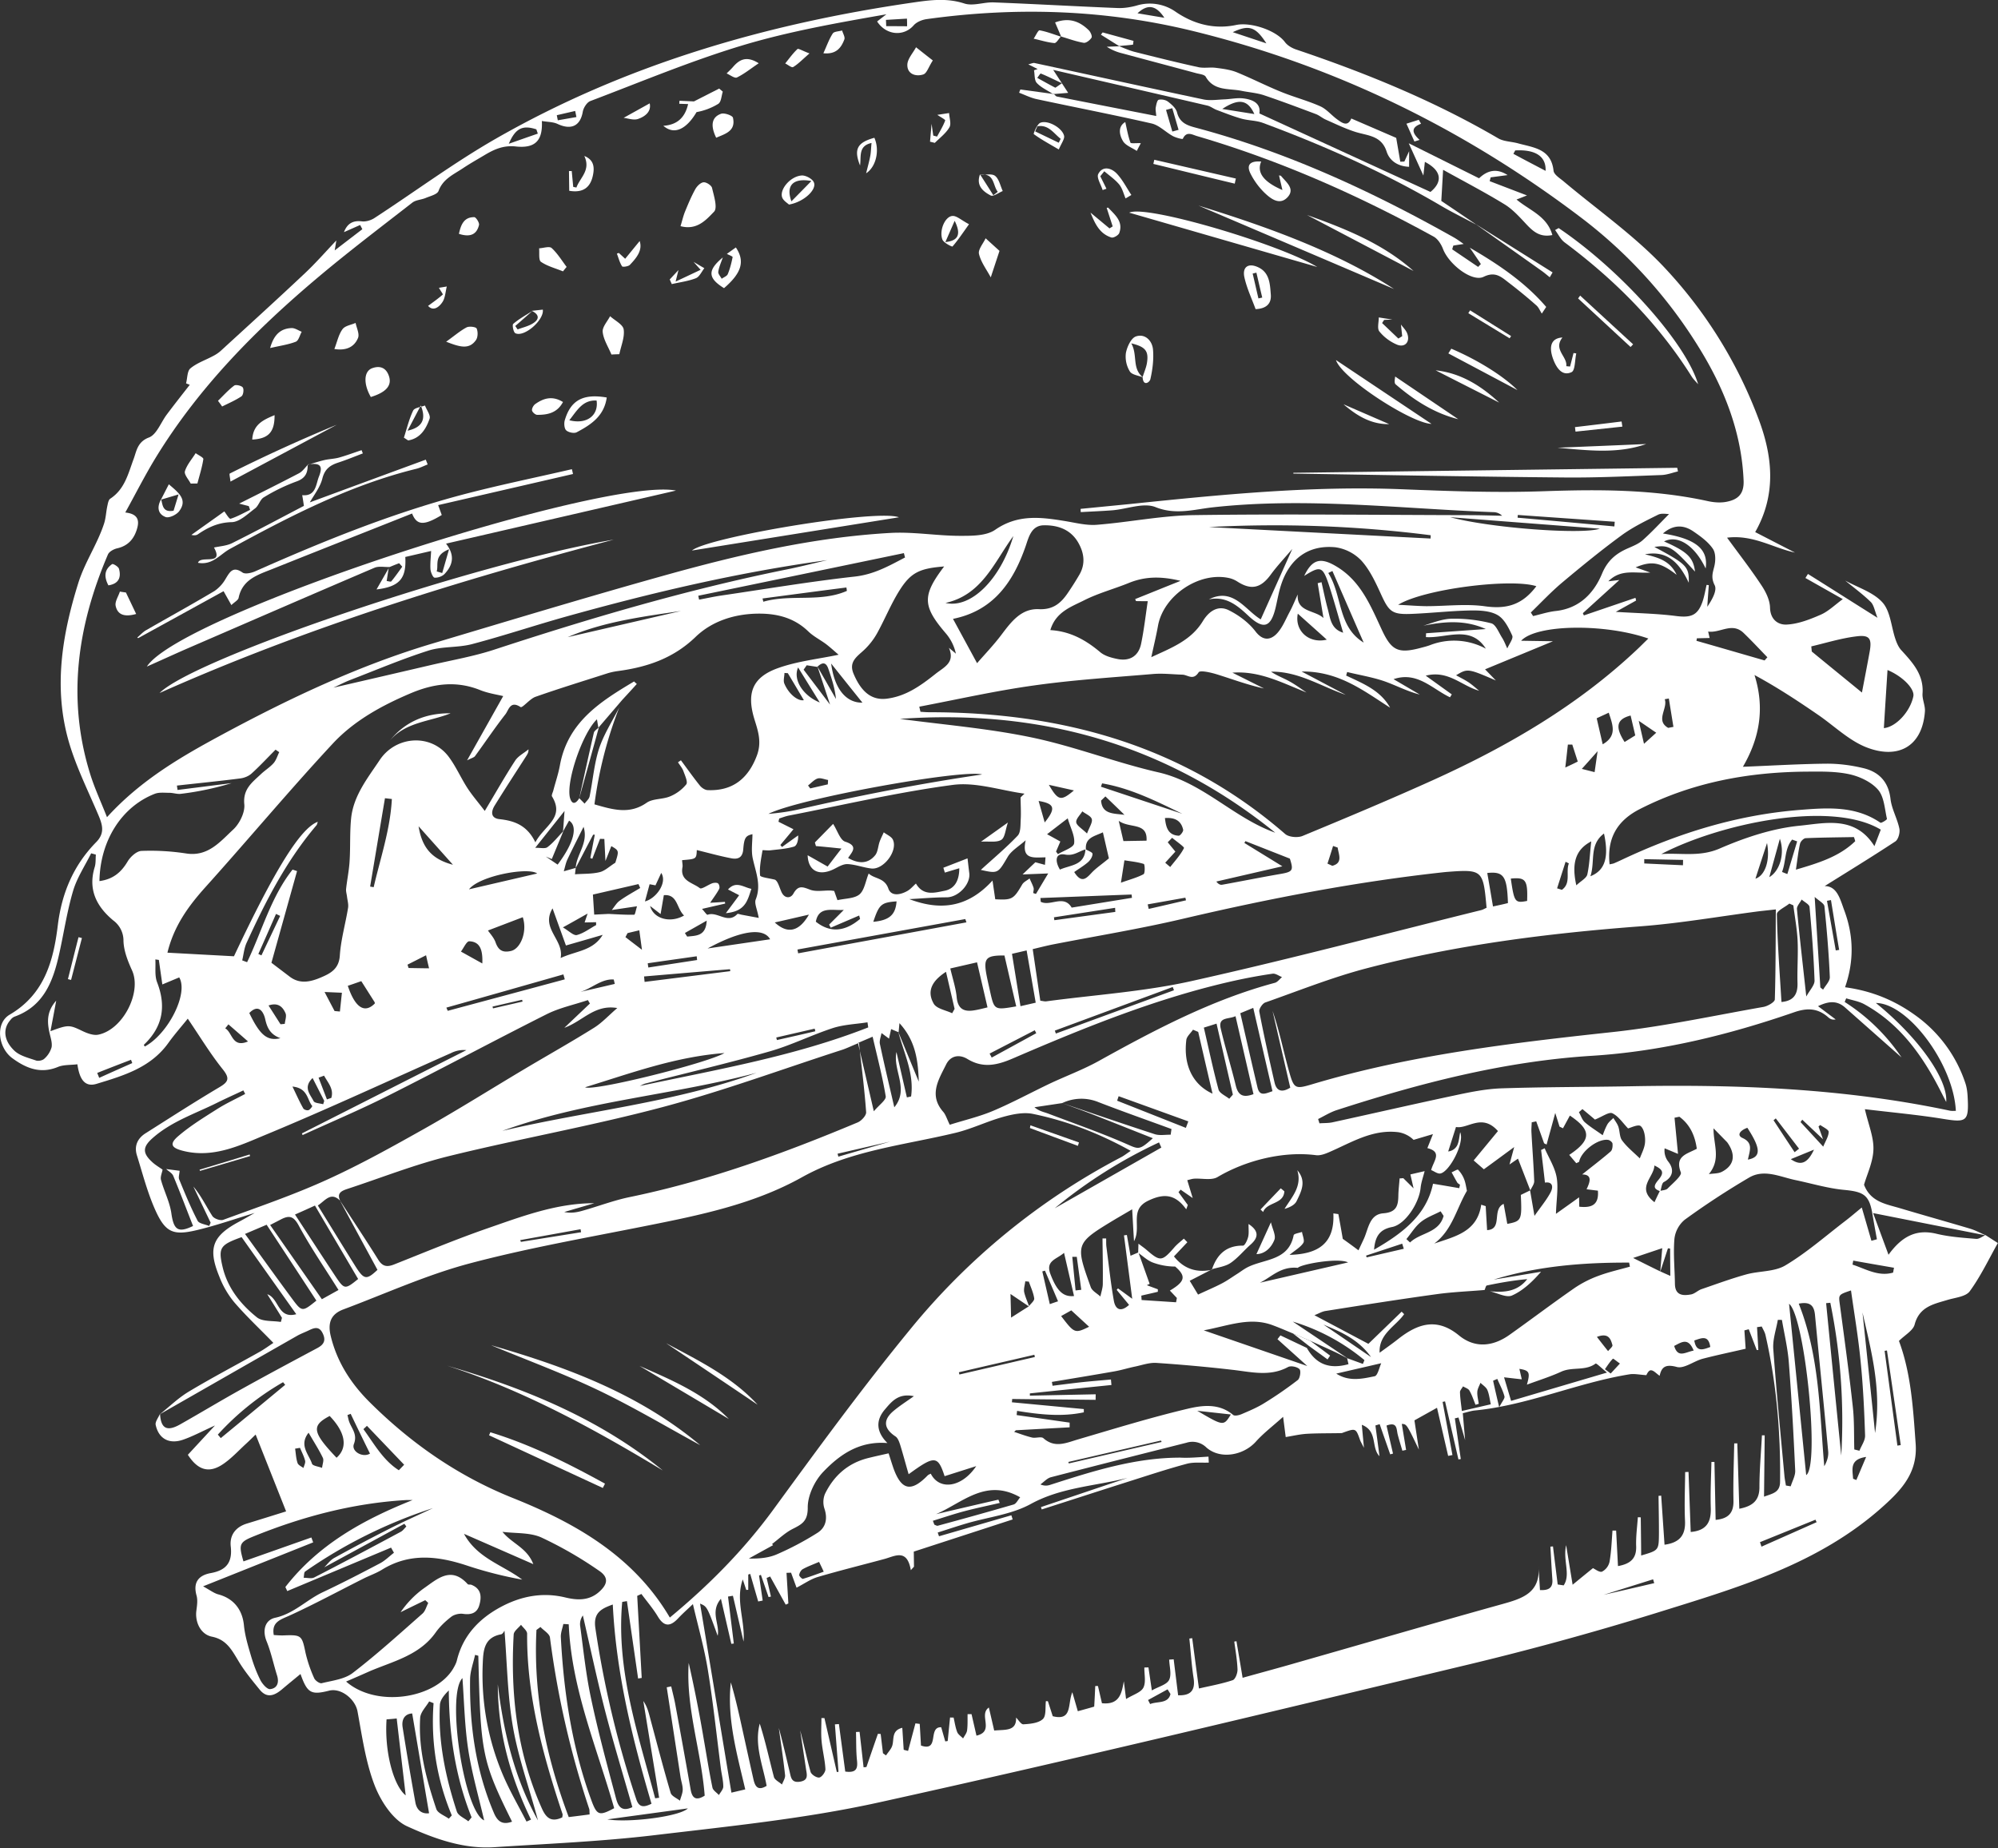 <svg width="400" height="370" fill="none" xmlns="http://www.w3.org/2000/svg"><rect width="100%" height="100%" fill="#333333" stroke="none"/><g clip-path="url(#clip0)" fill="#fff"><path d="M32.01 283.09c1.92-1.53 3.68-3.26 5.76-4.51 4.66-2.8 9.5-5.33 14.23-7.99.97-.55 1.87-1.21 2.73-1.78-2.71-2.8-5.46-5.36-7.89-8.2a18.5 18.5 0 01-2.95-5.12c-2.32-5.68-1.37-8.1 4.09-11 .94-.5 1.86-1.04 3.01-1.69-4.04 1.22-7.77 2.53-11.6 3.44-4.7 1.12-6.26.47-8.26-3.93-1.59-3.52-2.56-7.31-3.71-11.01-.59-1.85.06-3.41 1.74-4.46 4.88-3.09 9.73-6.22 14.7-9.17 1.88-1.1 2.22-1.79.7-3.67-2.49-3.11-4.57-6.57-6.97-10.09-1.25 1.56-2.66 3.15-3.9 4.88-3.55 4.95-9.01 6.54-14.37 8.17-2.67.8-3.47-1.5-3.83-3.92-1.38.17-2.74.07-3.86.52-3.49 1.45-6.36.31-9.15-1.73-2.87-2.1-3.49-7-.53-8.73 6.99-4.1 8.77-10.84 9.63-17.94.8-6.46 3.17-12 7.68-16.59 1.77-1.8 1.26-3.47.44-5.41-2.05-4.84-4.43-9.58-5.9-14.6-3.12-10.75-1.42-21.31 1.87-31.84 1.32-4.22 3.82-7.79 5.16-11.9.36-1.1.4-2.28.63-3.4.13-.57.23-1.35.62-1.6 2.89-1.9 3.57-4.97 4.67-7.94.57-1.5.72-3.42 3.05-4.3 1.56-.58 2.4-3.02 3.59-4.6 1.5-2 3.05-3.97 4.6-5.95-.25-.1-.5-.19-.74-.3.28-1.04.21-2.45.88-3 1.3-1.08 3-1.64 4.52-2.46.59-.3 1.16-.68 1.64-1.13C49.9 65 55.52 59.9 61.05 54.69c2.2-2.07 4.19-4.36 6.28-6.55-.06.44-.14.87-.32 1.98l5.53-4.24-.44-.84c-1.09.47-2.16.96-3.24 1.43.63-1.64 1.7-2.39 3.57-2.16.8.1 1.81-.2 2.51-.65 8.1-5.27 15.88-11.05 24.24-15.85C125.11 12.95 153.35 4.77 182.83.5c3.43-.5 6.75-.93 10.23.2 1.75.57 3.92-.3 5.88-.22 8.28.32 16.55.8 24.83 1.13 1.23.05 2.53-.16 3.73-.48a9.01 9.01 0 017.87 1.23C239 4.84 243.1 5.92 247.47 5c2.9-.62 7.99 1.04 9.77 3.42.5.68 1.4 1.2 2.22 1.48 14.04 4.73 27.68 10.3 40.5 17.8 1.12.64 2.63.63 3.94.99 3.1.86 6.64 1.07 7.12 5.48.09.8 1.27 1.5 2.05 2.16 6.54 5.5 13.61 10.45 19.52 16.56a90.56 90.56 0 0119.37 30.7c2.89 7.54 3.78 15.27-.57 22.92 2.68 1.38 5.32 2.75 7.97 4.1-4.38-.93-8.4-3.63-13.6-2.98 2.47 3.38 4.79 6.36 6.86 9.5.88 1.31 1.7 2.97 1.74 4.49.06 2.47 1.69 3.5 3.36 3.4 2.3-.12 4.62-1.03 6.78-1.97 1.56-.68 2.84-1.97 4.43-3.12l-7.48-4.23c.16-.28.34-.54.5-.81 4.47 2.8 8.91 5.63 13.92 8.77-.56-1.4-.71-2.53-1.34-3.16-1.6-1.56-3.4-2.87-5.11-4.28 2.54 1.4 5.63 2.33 7.46 4.38 1.59 1.78 1.74 4.85 2.58 7.32.26.77.62 1.62 1.15 2.2 2.29 2.5 4.56 4.93 4.28 8.71-.08 1.17.56 2.4.48 3.57-.52 7.14-5.49 9.7-11.87 7.13-3.5-1.43-6.4-4.32-9.62-6.51-4.02-2.76-8.1-5.45-12.63-7.9 2.1 6.65 1.02 12.64-2.32 18.37 5.8-.23 11.27-.57 16.74-.62 2.48-.02 5.01.32 7.41.9 3.1.75 5 2.72 5.4 6.16.23 2 1.35 3.9 1.77 5.92.17.8-.2 2.17-.8 2.58-4.8 3.16-9.7 6.15-14.15 8.94 2.5 0 3.08 2.6 3.94 4.91 1.85 5 1.98 10.06.14 15.34 5.36.73 9.88 2.6 14.05 5.6a27.18 27.18 0 0110.01 13.52c.31.88.43 1.85.48 2.8.27 4.96-.18 5.2-4.97 4.42-4.91-.8-9.9-1.25-15.6-1.93.69 3.04 1.78 5.55 1.71 8.03-.06 2.5-1.28 4.99-1.88 7.1 1.33 3.45 4.4 3.86 7.16 4.68 4.72 1.41 9.45 2.73 14.18 4.14 1.05.33 2.04.88 3.06 1.31-7.35-1.44-14.68-2.9-22.58-4.46l3.08 8.34c2.76-3.81 5.66-5.16 9.62-4.2 2.58.62 5.27.8 7.92 1.02.6.05 1.25-.48 1.87-.76l2.48 1.59c-1.82 3.23-3.43 6.64-5.62 9.65-.8 1.1-2.92 1.27-4.46 1.74-2.79.84-5.64 1.35-6.58 4.93-.33 1.22-1.94 2.08-3.14 3.28 2.44 6.54 2.84 13.58 3.35 20.65.38 5.57-2.66 8.98-6.33 12.29-13.06 11.84-29.56 16.5-45.75 21.56a605.4 605.4 0 01-39.53 10.77c-38.65 9.26-77.28 18.58-116.07 27.13-14.73 3.24-29.85 4.75-44.88 6.54-10.62 1.26-21.33 1.7-32.02 2.4-6.22.4-12.07-1.74-17.46-4.2-2.87-1.32-5.27-5.05-6.49-8.21-1.8-4.68-2.5-9.82-3.42-14.8-.46-2.43-3.3-4.74-5.7-4.12-3.58.9-4.35.5-5.71-3.34-1.31 1.08-2.53 2.07-3.72 3.08-1.49 1.25-3.01 1.85-4.47.03-1.5-1.85-3.04-3.7-4.25-5.74-1.32-2.18-2.37-4.25-5.28-4.84-2.27-.45-3.42-2.9-3.13-5.19.13-1.02.31-2.12.03-3.08-.73-2.65.46-4.03 2.86-4.46 3.07-.56 4.35-2.1 4-5.3-.27-2.28.96-3.94 3.28-4.63 2.63-.8 5.26-1.63 7.8-2.42l-6.1-15.38c-.53.5-1.27 1.25-2.05 1.96-1.46 1.35-2.83 2.84-4.45 3.94-2.79 1.9-5.04 1.29-7.07-1.85l5.43-5.87c-2.54 1.15-4.41 2.16-6.36 2.84-2.77.97-4.9-.14-5.51-2.94-.15-.64.56-1.5.87-2.25.15 2.94 1.35 3.63 3.98 2.16 4.2-2.37 8.32-4.87 12.54-7.2 4.96-2.76 9.98-5.44 15-8.12 1.26-.68 1.73-1.5 1.06-2.9-.7-1.5-1.67-1.17-2.77-.64-.78.38-1.6.67-2.36 1.1-9.13 5.2-18.3 10.46-27.48 15.7zm174.02-21.55l-3.73-2.52.12 4.73c1.46-.93 2.5-1.6 3.53-2.24.4-.54 1.16-1.12 1.1-1.6-.16-1.14-.69-2.25-1.08-3.37-.24-.01-.47-.03-.71-.06-.08.73-.34 1.47-.22 2.16.22.99.67 1.93 1 2.9zm-42.37-128.1l3.7 6.48c-.22-2.2-.86-4.09-1.51-6-.5-1.51-1.3-1.33-2.24-.42-.7-.12-1.4-.22-2.11-.33-.21.3-.4.59-.62.88l5.3 7-2.52-7.62zM332.4 254.5c.57.27 1.15.52 2 .9-.02-2.01-.04-3.73-.04-5.47l-.44-.05-1.54 4.69.4-4.72-5.83 1.96c2.2 1.1 3.83 1.92 5.45 2.7zm-70.08 13.9l-3.48-1.48c-1.35-.56-2.68-1.14-4.03-1.64-4.59-1.72-8.8.08-13.82 1.02l20.73 7.14-5.97-5.37.59-.76 5.29 2.51c1.85 3.26 4.5 4.32 8.34 3.25l-.28-1.2 3.16 1.15.31-.76a40.72 40.72 0 00-14.34-7.71l10.97 7.36c-.88-.45-1.75-.92-2.65-1.33-1.59-.74-3.2-1.46-4.82-2.19zM112.71 166.47c.12-1.4.21-2.8.31-4.14l-5.87 7.38c1-.03 1.98.23 2.46-.14 1.19-.9 2.14-2.13 3.18-3.21l-2.32 5.6-1.2-.5c.8.54 1.6 1.1 2.37 1.61 3.28-4.36 4.09-7.69 2.29-8.8-.42.74-.83 1.47-1.22 2.2zm9.77 15.69c.52-.63.94-1.41 1.59-1.87 1.3-.94 2.72-1.7 4.1-2.54l-.35-.78-9.12 2.1.26 4.01 2.89-.14c1.7.08 3.42.2 5.12.16.18 0 .34-.99.56-1.69l-5.05.75zM60.79 315.83c.72-.02 1.56.23 2.13-.07 5.8-2.98 11.58-6.06 17.34-9.15.42-.23.73-.7 1.09-1.04l-.39-.55-16.05 8.72c.65-.64 1.2-1.43 1.97-1.86 3.62-2 7.27-3.94 10.95-5.8 2.9-1.48 5.89-2.8 8.84-4.19a96.85 96.85 0 00-25.58 12.69c-.25.18-.2.8-.3 1.25zm156.52-145.84c.5.3 1.4.6 1.41.92.02.55-.42 1.23-.86 1.64-.84.74-1.85 1.33-2.8 2.01 1.47 2.37 2.43 1.27 3.52.11.87-.92 1.98-1.65 3.42-2.85l-1.2-5.21c-1.69.8-3.6 1.05-3.4 3.4-1.37.32-2.34 1.37-4.16 1.05-2-.38-2.06 1.34-1.04 3.01 2.11-.95 4.93-.8 5.11-4.08zm-101.34-10.21l1.07 1.09c.34-.49.9-.93 1-1.46.66-3.2.9-6.5 1.9-9.58.95-2.87 2.65-5.48 4.03-8.2a82.49 82.49 0 00-4.96 19.38c3.76 1.09 7.04 2.05 10.45-.32 1.23-.86 3.2-.65 4.67-1.27a8.22 8.22 0 003.26-2.41c.36-.47-.26-1.77-.57-2.65-.23-.63-.71-1.18-1.09-1.77l.59-.4c1.25 1.68 2.46 3.4 3.78 5.04.36.46 1.02.91 1.57.93 4.97.22 8.12-2.3 9.85-6.9 1-2.66.28-4.83-.45-7.17-1.67-5.37-.47-8.57 4.85-10.41 3.81-1.34 7.93-1.77 11.97-2.62-.6-.5-1.5-1.34-2.48-2.1-1.17-.88-2.53-1.55-3.57-2.55-2.95-2.86-6.54-3.67-10.48-3.57-4.6.13-8.93 1.59-12.1 4.65-4.45 4.29-9.67 6.04-15.5 6.83-.76.1-1.54.26-2.27.5-4.77 1.53-9.56 3-14.28 4.66-1.15.4-2.63 2.3-3 2.05-2.08-1.37-2.38.63-3.02 1.44-2.12 2.71-4.04 5.58-6.08 8.37-.21.3-.68.38-1.6.86l7.23-12.86c-1.25-.31-3-.56-4.58-1.19-4.82-1.94-9.36-1.33-14.05.67-5.79 2.46-11.29 5.5-15.52 10.06-8.7 9.36-16.91 19.2-25.46 28.7-3.4 3.78-6.3 7.75-7.61 13.12l13.32.72c8.16-17.33 13.32-25.65 16.78-26.92-.1.28-.13.55-.28.72-6 7.05-10.17 15.2-13.99 23.55-.48 1.07-.58 2.3-.86 3.47.33.12.65.25.98.36 2.98-6.2 4.77-13.06 9.1-18.53l.9.3-5.13 18.35 3.74 2.84c2.03 1.49 4.17.95 6.17.1 1.88-.8 3.6-1.68 3.78-4.36.21-3.2 1.13-6.36 1.65-9.55.12-.72-.11-1.48-.2-2.2-.06-.56-.25-1.11-.19-1.63.2-1.85.59-3.68.7-5.55.18-2.84.02-5.7.3-8.52.46-4.57 3.29-8.06 5.74-11.73 3.28-4.9 10.37-5.3 13.84-.58 1.43 1.93 2.4 4.18 3.71 6.21 1 1.53 2.2 2.9 3.47 4.58 2.23-3.72 4.06-6.96 6.09-10.08.6-.92 1.77-1.5 2.66-2.25.03.61-.21.95-.42 1.3-2.13 3.32-4.28 6.61-6.36 9.97-.73 1.19-.81 2.5.97 2.7 2.95.32 5.53 1.2 7.19 4.64 1.78-3.35 5.94-4.9 3.34-9.17-.16-.26.16-.81.26-1.23.44-1.68 1-3.31 1.31-5 1.58-8.7 8.15-12.8 14.85-16.8.18.17.37.35.55.5-.95 1.06-1.91 2.1-2.89 3.16l-4.8 5.6c-.1-.5-.18-1.03-.29-1.68-2.84 2.66-6.17 12.28-5.42 15.64.42 1.55 1.2 1.27 1.88.15zm-.71 13.98c.1-2.69 2.6-5 1.57-8.25-1.21 2.43-2.27 4.48-3.24 6.55-.34.73-.49 1.58-.72 2.35l2.39-.68-.15 1.28c1.66-.13 3.36-.04 4.95-.43 1.04-.25 1.93-1.14 3.13-1.89.75-2.41.75-2.41-.8-3.32-.37.92-.72 1.85-1.18 2.97l-.22-4.4c-.3-.01-.59-.01-.86-.03l-1.55 3.99-.4-.15.9-4.67h-.33c-1.19 2.24-2.34 4.46-3.5 6.68zM332.3 238.4c.54-.16 1.23-.15 1.57-.5 1.01-1.03 2.88-2.57 2.63-3.22-1.26-3.3 1.22-3.66 3.2-4.73-.36-2.6-1.35-4.84-3.49-6.41l-.97.2.7 7.24-2.68-1.12a3.58 3.58 0 00.7 2.63c1.3 1.6.94 3.17-.85 4.12-.44.23-.49 1.22-.71 1.85-1.41-.47-1.38-1.08-.46-2.19 1.27-1.49 1.06-2.12-.73-2.97-.08 2.4-3.73 4.45.02 7.35.36-.8.71-1.52 1.07-2.25zm-152.4-31.77l-1.5-.63c-.17.78-.35 1.55-.41 1.91l-1.51-1.12c-.13.75-.47 1.53-.32 2.2.87 4.13 1.86 8.22 2.88 12.66 3.04-3.65-.34-7.4.43-11.06l2.09 9.08.84-.19c.65-4.56-1.43-8.66-2.56-12.91 1.36 3.3 2.72 6.63 4.1 9.94-.14-4.14-.6-8.14-3.87-11.7l-.17 1.82zm32.75 14.18l-5.55.83c.94.8 1.86.94 2.72 1.26 5.14 1.95 10.35 3.77 15.4 5.96 2.8 1.22 2.77 1.49 5.58-1.02-4.36-1.72-8.5-3.38-12.66-5-1.83-.7-3.68-1.36-5.5-2.03 6.17 2.08 12.32 4.2 18.5 6.21.99.33 2.14.1 3.23.12l.16-1.14c-4.9-1.8-9.81-3.52-14.66-5.4a8.95 8.95 0 00-7.22.21zm85.6 37.66c2.84.29 5.53.11 7.5-2.42-2.73.24-5.43.71-8.09 1.27-.2.04-.3.6-.44.9-3.23.28-6.49.4-9.68.85-7.42 1.02-14.82 2.19-22.2 3.36-.7.11-1.35.52-2.19.84l10.8 5.73 6.66-6.44.5.5c-1.72 2.45-5.1 3.94-4.91 7.72 1.4-1.02 2.6-1.86 3.73-2.76 3.9-3.06 7.72-4.34 12.15-.71 3.18 2.61 6.77 2.25 10.08-.08 4.34-3.08 8.61-6.31 13-9.36a21.9 21.9 0 014.9-2.5c2.04-.76 4.16-1.23 6.25-1.82l-.16-.81c-9.15-.03-18.24.67-27.1 3.4 3.15-.51 6.3-1.05 9.47-1.57-1.7 1.95-3.59 3.77-5.83 4.76-1.13.48-2.94-.52-4.44-.86zM261.1 115.28c1.56-3.28 3.23-3.75 6.21-2.03 5.02 2.87 7.03 7.88 9.29 12.73 1.93 4.19 3.26 4.9 7.67 3.75.67-.18 1.35-.34 2-.58a13.35 13.35 0 0111.2.7c-3.06-4.82-7.88-2.05-12-2.32l.03-.77 11.96-.84c-4.17-1.88-8.29-1.53-12.5-.67 1.92-.6 3.85-1.4 5.8-1.4 2.6-.04 5.27.27 7.79.92.92.24 1.5 1.85 2.17 2.89.42.66.7 1.42 1.04 2.14.36-.88 1.25-1.98.99-2.57-.7-1.54-1.6-3.37-2.97-4.13-1.52-.86-3.63-.93-5.48-.9-3.95.08-7.89.54-11.85.69-3.78.14-4.4-.47-6-4-1.07-2.33-2.2-4.78-3.88-6.65a8.9 8.9 0 00-5.3-2.7c-5.34-.48-9.04 2.28-10.76 7.42-.49 1.46-.75 3.02-1.1 4.53-.96 4.14-2.44 4.64-5.54 1.72-2.24-2.1-4.49-3.93-7.85-3.23 4.88-2.48 7.29 2.16 10.38 4l6.32-14.1c-1.56 1.84-3.07 3.43-4.35 5.19-1.97 2.67-3.9 3.11-6.65 1.34a5.13 5.13 0 00-1.66-.7c-6-1.33-13.14 3.5-14.23 9.56-.36 2-.84 3.96-1.34 6.28 3.92-1.83 7.93-3.3 10.31-7.2 1.2-1.98 3.02-3.27 5.18-2.21 2.01.99 4 2.47 5.35 4.23 1.42 1.87 2.86 1.8 4.1.65 1.23-1.17 1.9-2.93 2.74-4.5.61-1.14 1.1-2.36 1.63-3.53-.24 3.59 3.41 3.08 5.16 4.72l-1.16-6.97.77-.2c.4 1.79.77 3.6 1.25 5.37.5 1.82.59 3.98 3.08 4.74-1-3.38-1.88-6.62-2.93-9.8-1.19-3.49-1.66-3.6-4.87-1.57zM32.55 234.12c-.12.7-.5 1.48-.31 2.1.61 2.22 1.73 4.36 2.06 6.61.47 3.36 1.33 4.03 4.35 2.58-1.32-3.35-2.58-6.71-3.96-10.02-.23-.57-.94-.93-1.43-1.38l2.7.35c-.04.67-.27 1.27-.09 1.72 1.15 2.8 2.3 5.6 3.69 8.28.3.58 1.52.71 2.32 1.05l.29-.66-3.46-7.24c1.56 1.85 2.56 3.96 3.8 5.9.34.53 1.59.98 2.17.77 6.96-2.56 14-4.95 20.75-8.02 6.75-3.06 13.26-6.7 19.72-10.33 6.83-3.86 13.48-8.05 20.23-12.06 4.53-2.69 9.12-5.27 13.58-8.06 1.57-.99 2.87-2.42 4.62-3.93-4.57-.77-6.88 2.62-10.6 3.96l5.12-4.86c-.13-.23-.28-.46-.4-.69-2.75.93-5.65 1.53-8.22 2.81-10.72 5.39-21.3 11.07-32.02 16.45-5.54 2.78-11.25 5.18-16.88 7.76a6.1 6.1 0 00-.14-.33c10.98-5.56 21.95-11.13 32.93-16.67a5.6 5.6 0 00-3.06.58c-12.38 5.48-24.68 11.21-37.2 16.39-5.15 2.14-10.47 4.72-16.5 3.18-2.31-.59-2.77-1.37-.9-2.96 2.4-2.06 5.14-3.73 7.82-5.43 1.77-1.12 3.7-2 5.55-2.99-.11-.24-.24-.47-.36-.71-1.72.81-3.47 1.59-5.17 2.43-4.38 2.2-9.12 3.72-12.9 7.03-2.1 1.81-2.2 3.05-.16 4.9.61.57 1.36 1 2.06 1.5zm273.77 4.17l.88 5.1c1.25-1.79 2.35-3.1 3.16-4.58.75-1.35.36-2.32-1.06-2.08-.25-2.24-.51-4.4-.77-6.54.24-.1.47-.22.71-.34.83 1.93 2.04 3.8 2.4 5.81.37 2.14-.05 4.45-.14 7.32 1.75-1.25 3.1-2.2 4.63-3.31l.04 1.88c2.4.26 3.97-.3 3.73-3.21l-2.27-.28c.7-1.46 1.21-2.95-.88-2.97 1.92-1.54 3.86-3.01 5.71-4.6.34-.3.42-1.06.36-1.58-.03-.29-.57-.71-.9-.74-2.05-.26-5.35 2.27-5.77 4.34-.01.1-.26.17-.58.33l-1.41-1.66c4.54-3.03 4.44-4.98.13-7.87l-1.38 2.54-.69-.33-.86-2.74c-.64 2.4-1.2 4.36-1.73 6.33l-.5-.25a707.5 707.5 0 00-1.58-4.4c-.3.07-.6.14-.9.19-.02.7-.1 1.4-.05 2.09.17 3.23.43 6.47.55 9.7.01.6-.5 1.23-.78 1.85l-2.47-6.36-1.7 1.17.94-3.49c-2.24 1.64-4.1 3.02-6.07 4.45l-2.04-1.77 4.86-5.88c-3.22-3.65-6.05-.35-8.4-.82l-1.56 4.9a2.31 2.31 0 001.79-1.2c.39-.8.42-1.76.61-2.65.93 2.14-2.17 7.95-3.97 8.26-.57.1-1.25-.46-1.84-.68.43-1.79 2.34-3.62-.76-4.4l1.12-2.8-3.88 1.15a5.65 5.65 0 00-3.03-1.53c-5.2-.65-9.44 2.08-13.9 4-.81.35-1.76.7-2.58.6-6.4-.84-13.9.93-19.73 4.37-1.2.72-3.12.23-4.7.33-.45.03-.9.2-1.37.3l1.09 3.58-2.42-1.68-.42.5 1.86 2.57c-.11.3-.2.57-.32.86-2.22-3.08-4.51-3.21-7.61-1.72-3.86 1.85-1.28 5.2-2.84 8.11-.15-2.35-.24-4.2-.37-6.39l-3.35 1.96c-8.06 4.87-8.08 4.89-4.94 13.62.27.76 1.26 1.25 1.93 1.88.16-.83.47-1.67.48-2.5.04-3.05-.03-6.08-.06-9.13h.73c.02.56-.02 1.15.06 1.72.47 3.58.85 7.18 1.48 10.74.34 1.9 1.5 2.28 3.05.84l-2.48-3 .26-.3 2.85 2.08-1.65-12.69.58-.08.73 4.16 1.58-.67 2.25 6.3c-.2.08-.37.18-.57.26l2.21.82v.5c-1.1.27-2.2.51-3.31.77l.06.88 6.9.45.16-.86-1.4-1.48c3.09-1.83 3.28-2.9 1.06-4.81a12.88 12.88 0 01-4.54-.83c-1.06-.42-1.93-1.27-2.87-1.92l.06-1.83c.68.52 1.1.81 1.5 1.14 2.88 2.51 3.18 2.48 5.77-.5.54-.6 1.2-1.1 1.82-1.65l.7.72-2.68 2.84c1.93 2.45 4.48 3.34 7.6 2.67l-.07-.04-4.38 2.25 1.67 2.76c1.88-.88 3.32-1.48 4.7-2.2 1.06-.54 2.03-1.24 3.05-1.89.75-.47 1.46-1.04 2.26-1.43 3.36-1.65 8.13-1.26 9.13-6.36.07-.32 1.09-.45 1.67-.66.12.76.57 1.73.26 2.2-.55.86-1.57 1.41-2.75 2.39 5.72-.15 9.05-2.26 8.77-8.3l1 .14c.32 1.72.63 3.44.88 4.95 1 .71 1.97 1.42 3.15 2.3l1.07-2.29c.93-2.03 1.1-4.91 3.91-5.12 2.6-.2 2.97-1.51 3-3.53.02-1.15.17-2.3.25-3.45l.74-.05 2.06 2.04-.64-2.79 2.85-.66c-.27 1.1-.68 2.19-.8 3.32-.29 3.07-3.08 7.35-5.7 7.86-2.47.48-3.41 1.85-3.62 4.54 5.72-3.28 10.5-6.93 11.8-13.2 1.94.32 3.6.6 5.25.89l.15-.69c-.18-.14-.43-.25-.54-.43-.4-.67-.76-1.37-1.14-2.05.46-.18 1.17-.65 1.3-.52.5.52.94 1.19 1.2 1.87.3.74.4 1.56.57 2.35-2.1 3.56-2.92 7.85-6.54 10.56 4.16-1.44 8.62-2.32 9.4-7.78l.9.29c.08 1.56.18 3.13.28 4.8 3.2-.18.88-4.14 3.31-5.26l.73 4.01c2.86-.55 2.94-.75 2.71-5.8l1.85-.9zM68.05 240.3c2.58 3.96 5.2 7.89 7.7 11.9.9 1.42 1.85 1.44 3.25.87 6.18-2.45 12.31-5.01 18.59-7.19 6.93-2.4 13.84-5.04 21.4-5.03l-6.03 1.76c1.37.29 2.62.06 3.82-.3 3.07-.87 6.09-2.02 9.2-2.67 15.82-3.25 30.9-8.75 45.72-14.96.75-.31 1.76-1.4 1.7-2.06-.32-4.5-.9-9-1.44-13.86-1.59.65-2.43 1.07-3.32 1.37-12 3.87-23.84 8.25-35.99 11.48-14.08 3.75-28.49 6.3-42.65 9.78-6.95 1.7-13.65 4.37-20.46 6.6-1.14.38-2.18.84-1.43 2.36-1.88-1.85-2.94-.08-4.48.96 2.58 4.18 5.05 8.22 7.56 12.22 1.69 2.67 2.21 2.7 4.38.66-2.53-4.66-5.03-9.26-7.52-13.89zm148.32-137.8c-.02-.2-.03-.42-.03-.64l9.91-.97c18.06-1.87 36.1-3.67 54.3-2.96 9.5.38 19.02.73 28.5.4 11-.38 21.91-.4 32.72 1.95 1.23.28 2.61.41 3.85.17 2.2-.42 3.56-1.46 3.45-4.24-.39-9.54-3.8-18.2-8.58-26.05a95.54 95.54 0 00-23.8-26.48C293.36 25.96 267.56 13.26 239 6.25c-17.7-4.35-35.51-4.92-53.5-2.42-.91.13-2 .57-2.59 1.25-1.99 2.27-5.48 2.01-7.31-.78.61-.49 1.23-.96 1.86-1.44-9.88 1.73-19.68 3.45-29.14 6.32-10.22 3.1-20.13 7.26-30.14 11.05-.68.26-1.35 1.32-1.5 2.1-.48 2.87-2.31 3.78-5.1 2.46-.88-.4-1.97-.37-3.1-.57.2 3.91-1.32 5.52-5.21 5.1-2.61-.28-4.48.65-6.47 1.85-1.42.84-2.84 1.65-4.2 2.56-1.84 1.22-3.92 2.1-4.8 4.48-.25.7-1.63 1.02-2.56 1.41-.87.37-1.98.39-2.69.94-6.34 4.93-12.75 9.79-18.89 14.96C51.24 65.97 39.9 77.44 31.33 91.36c-2.2 3.57-4.09 7.32-6.25 11.23 2.57.27 2.83 1.6 2.37 3.2-.58 2.04-1.78 3.47-3.99 3.97-.7.16-1.6.65-1.85 1.23-6.1 14.25-8.26 28.87-3.55 43.97.87 2.8 2.12 5.47 3.36 8.62 6.92-7.61 15.23-12.32 23.42-16.73 13.37-7.19 27.18-13.7 41.83-18.06 15.41-4.6 30.8-9.26 46.27-13.58 14.83-4.14 29.84-7.66 45.29-8.53 4.57-.26 9.21.56 13.82.58 2.43 0 5.37.05 7.2-1.22 4.48-3.1 9.04-2.54 13.83-1.76 2.16.34 4.38.94 6.5.77 6.54-.52 13.05-1.86 19.59-1.94 18.3-.25 36.6-.03 54.88.01 2.23 0 4.45.08 6.67.12a2.46 2.46 0 00-1.73-.72c-18.71-.7-37.37-3.03-56.16-.97-3.7.4-7.41 1.59-11.47-.03-2.42-.98-5.74.39-8.68.63-2.1.16-4.2.24-6.31.36zm25.57 189.09l.06 1.18c-1.49.07-3.04-.14-4.44.25-3.91 1.05-7.77 2.33-11.65 3.56-5.8 1.84-11.57 3.72-17.36 5.57l-.15-.47 17.33-5.84c-6.47 1.64-13.24 1.87-19.34 5.2-3.84 2.12-8.55 2.63-12.86 3.9-1.95.57-3.87 1.22-5.8 1.83l.26.75 14.48-4.2c.1.27.17.55.27.83l-19.8 6.44.04 3.02c-.21.22-.42.45-.63.7-.76-4.4-3.18-2.81-5.34-2.23-4.45 1.2-8.9 2.3-13.32 3.6-1.41.42-2.66 1.33-4.22 2.13l-1.1-3-.91.03.37 6.13-.53.24-3.12-5.64-.7.3c.3 1.24.57 2.47.86 3.72l-.47.1-1.54-4.45-.37.15.73 5-.9.18-1.6-5.52-.39.13v3.06l-.4.02-.7-2.1c-1.5 4.23.5 8.22.16 12.44-.71-3.05-1.41-6.12-2.13-9.17l-.98.16 1.16 9.4-.5.06-2.08-9.02c-2.25 2.63-.18 5.06-.65 7.41-2.12-5.85-2.12-5.85-3.53-6.44l6.28 37.84 2.77-.65c-1.67-7.14-3.68-14.12-2.89-21.42.68 2.26 1.22 4.53 1.74 6.8.94 4.22 1.85 8.44 2.8 12.64.3 1.3.83 2.37 2.63 1.27-.74-4.1-2.51-8.13-1.38-12.46 1.14 3.53 1.9 7.13 2.84 10.69.17.6 1.06 1 1.61 1.5.23-.63.7-1.3.62-1.9-.34-3.16-.83-6.29-1.25-9.42.8 2.92 1.47 5.86 2.17 8.78.26 1.09.33 2.24 2.05 1.98 1.76-.28 1.4-1.38 1.23-2.5l-1.17-7.75c.75 2.77 1.3 5.56 2.08 8.29.16.53 1.21 1.21 1.75 1.12.5-.09 1.25-1.1 1.22-1.68-.1-1.88-.6-3.74-.77-5.64-.14-1.51-.03-3.05-.03-4.58h.6l2.48 10.8.34-.04-.72-9.5.8-.06 1.27 9.51c2.2.3 2.53-.58 2.35-2.22-.2-1.88-.14-3.8-.2-5.7l.72-.03.8 7.1.57-.06c.76-2.22 1.52-4.43 2.3-6.65.18.02.37.03.55.03l.46 3.86.61.44c.44-.68 1.09-1.31 1.28-2.06.34-1.28-.16-2.95 1.98-3.47l.28 4.4c.3.08.58.16.88.22l1.47-5.51.86.11.25 4.33c3.8 1.33 1.3-3.78 4.05-3.66l.81 2.83c.16-.03.33-.04.49-.08l.47-4.7.71.01c.23.98.36 1.98.72 2.9.2.51.78.85 1.18 1.28.28-.54.72-1.04.8-1.61.14-1.07.08-2.16.1-3.25l.79-.01.99 4.31c3.72-.87.34-4.17 2.48-5.63l1.07 4.61c2.13-.23 4.5.23 4.38-2.6.43.41.98 1.38 1.46 1.35 1.35-.08 3.02-.23 3.9-1.05.71-.67.45-2.36.61-3.59l.4.02.97 3c3.99 1 2.93-2.45 3.92-4.8l1.1 3.8c1.2-.33 2.26-.62 3.28-.92.09-1.5.15-2.82.21-4.12l.54-.01.8 3.45c3.52.36 3.94-1.96 4.38-4.4l.45 3.56c1.41-.88 2.95-1.3 3.46-2.27.56-1.1.17-2.68.2-4.04l.82-.02.68 4.61c1.36-.78 2.98-1.15 3.46-2.11.53-1.09.06-2.68.01-4.06l.9-.06.89 7.2c2.15.07 3.52-.65 3.1-3.42-.41-2.63-.57-5.29-.85-7.93.2-.04.37-.05.57-.08.45 3.4.9 6.8 1.35 10.07 2.25-.52 4.56-.93 6.75-1.66.53-.17 1-1.42.97-2.17-.07-1.87-.4-3.71-.65-5.56l.44-.07c.39 2.35.8 4.69 1.23 7.32 3.78-1.06 7.35-2.01 10.89-3.04 13.63-3.89 27.24-7.86 40.9-11.66 4.1-1.14 7.92-2.22 7.45-7.72l.29 4.86c1.7.08 2.63-.39 2.48-2.17-.16-2.18-.26-4.35-.39-6.52.18-.02.34-.04.52-.04.3 2.54.63 5.08.94 7.61l1.2.18c1.45-2.2-.2-5 .49-8.05l1.3 7.92c1.7-1.4 2.93-2.4 4.07-3.32.44.2 1.31.9 1.82.7a2.95 2.95 0 001.5-1.97c.36-2.06.43-4.15.59-6.25h.73l.37 7.11c2.47-.45 3.72-1.5 3.64-3.96-.07-1.93.2-3.88.34-5.82.2.01.39.01.58.03.03 2.51.07 5.05.08 7.63 3.5-1.03 3.52-1.03 3.56-4.24.01-2.56-.05-5.13-.08-7.7l.53-.04.67 9.82c3.08-.42 4.23-1.95 4.1-4.8-.15-3.25 0-6.5.03-9.74l.67-.03.44 12.02c3.24-.28 4.1-2.06 4.02-4.8-.1-3.07.06-6.13.13-9.22h.6l.24 11.6c2.5-.24 3.62-1.34 3.57-3.83-.08-3.83.08-7.65.15-11.48.21 0 .4 0 .62-.02l.4 13.1c2.61-.5 4.03-1.61 4.03-4.3 0-3.48.32-6.93.5-10.4l.55.01-.13 12.27c1.72-.64 3.2-.81 3.21-2.99.12-9.9-.71-19.68-2.92-29.35-.13-.6-.49-1.15-.75-1.72l-.94.13.26 4.58h-.32l-1.6-4.16-.87.23.25 3.67c-3 .7-5.84 1.28-8.65 2.02-1.75.48-3.67 2.02-5.13 1.63-2.3-.62-3.06.03-3.44 1.77-.63-.43-1.25-1.16-1.8-1.1-.47.02-.86.98-.86.97-1.35-.08-2.4-.33-3.37-.17-10.48 1.7-20.33 6.19-30.96 7.24-.76.08-1.5.33-2.42.55l.47 5.39c-.56-1.96-.95-3.25-1.33-4.54-.24.06-.48.13-.73.17l1.19 8.15-.47.08-2.68-11.62-.49.1 1.97 10.64-.86.17-2.23-9.63-4.52 2.52.89 5.86c-2.44-5.1-2.44-5.1-3.42-5.15l.86 5.2c-.25.06-.5.1-.74.17-.32-1.08-.66-2.17-.94-3.26-.27-1.05-.03-2.61-2.24-1.78l1.3 5.61-.56.15c-.7-2.01-1.42-4.03-2.11-6.04l-.85.26c.26 2 .54 4 .81 6.15-1.72-1.74-.29-5.03-3.53-6.28.14 1.66.26 2.8.42 4.6-.45-.88-.63-1.18-.75-1.48-.87-2.47-.87-2.47-3.42-1.56a.97.97 0 01-.36.1c-2.3.05-4.6.01-6.91.14-1.36.08-2.7.4-4.22.65l-.52-4.05c-2.03 1.83-3.9 3.24-5.43 4.94-2.5 2.81-7.17 3.64-9.93 1.2a3.97 3.97 0 00-4-.95c-9.05 2.28-18.08 4.56-27.12 6.9-.78.2-1.41.95-2.11 1.44.84.35 1.43.26 1.98.08 8.48-2.73 16.97-5.44 26.02-5.44 1.87.1 3.77-.1 5.65-.2zm-107.84 32.2c7.72-6.39 14.71-13.41 20.67-21.54 8.87-12.14 17.74-24.3 27.25-35.9a135.6 135.6 0 0142.43-34.71c.57-.3 1.07-.7 1.92-1.27-6.4-3.55-12.8-6-19.59-7.4-1.86-.38-4.04.07-5.95.6-3.28.91-6.4 2.46-9.7 3.23-10.34 2.47-20.98 3.5-30.59 8.86-9.67 5.4-20.5 7.6-31.3 9.75-11.86 2.37-23.8 4.45-35.46 7.56-8.55 2.3-16.71 6.02-25.04 9.14-2.51.94-3.16 2.7-2.53 5.32 1.28 5.29 4.12 9.62 7.92 13.37 8.3 8.22 17.68 14.73 28.67 19.11 12.59 5.05 24.12 11.68 31.3 23.88zm49.94-182.33l.24 1.02c.6.04 1.2.09 1.8.09 26.53 0 50.77 6.62 71.22 24.38.74.63 2.5.78 3.46.39 8.86-3.67 17.7-7.37 26.43-11.32 14.78-6.72 28.7-14.82 40.61-26.06.71-.67 1.38-1.36 2.2-2.14-8.54-3-22.33-2.92-25.47.44l6.38.1-13.6 5.62 2.16 2.23c-5.61-2.42-5.66-2.42-7.96-1.04.84.47 1.7.89 2.48 1.4.76.51 1.43 1.13 2.14 1.7-3.52-.98-6.17-4.17-10.7-3.02l5.22 3.75-.36.58c-3.57-1.69-6.57-5.24-11.3-3.63l5.25 3.08c-2.57-.65-4.8-1.87-7.2-2.7-2.38-.8-4.89-1.21-7.34-1.81l-.2.71c3.33 1.58 6.84 2.92 8.8 6.43-5.3-3.38-10.3-7.34-17.72-7.24l8.84 4.67c-5-1.72-9.47-4.72-14.96-4.64 1.17.8 2.47 1.27 3.67 1.93 1.2.65 2.3 1.48 3.44 2.24-4.83-1.91-9.38-4.38-14.84-3.97l6.32 3.16c-3.27-.7-6.32-1.86-9.42-2.82-1.2-.37-3.38-.88-3.67-.4-1.09 1.7-2.16.5-3.23.46-1.98-.06-3.97-.3-5.94-.13-7.91.67-15.86 1.17-23.73 2.28-7.73 1.07-15.37 2.8-23.03 4.26zm171.47 40.58l-3.27.36c-7.97 1.03-15.9 2.43-23.9 3.03-18.48 1.4-36.82 3.7-54.75 8.4-6.88 1.8-13.54 4.47-20.28 6.84-.56.19-1.3 1.3-1.2 1.81.91 4.76 1.97 9.46 3.05 14.18.4 1.79 1.51 2.08 3.15 1.06l-3.54-15.34c1.37 3.95 2.16 8.02 3.28 12.01 1 3.56 1.22 3.67 4.64 2.65 19.73-5.9 40.06-8.28 60.44-10.48 10.02-1.1 19.94-3.25 29.9-5 .86-.15 2.27-.96 2.29-1.5.18-5.88.16-11.79.2-18.02zm14.1 17.8c-.1.24-.21.48-.3.73a38.99 38.99 0 0111.38 11.1l-11.32-10.01c-1.64-1.45-3.36-1.24-5.4-.25l3.53 2.65c-.7.13-1.12-.1-1.46-.4-2.08-1.84-4.15-1.97-6.86-1.03-13.11 4.53-26.58 7.84-40.45 8.71-17.6 1.1-34.43 5.47-51.07 10.86-1.32.42-2.52 1.18-3.77 1.8.08.29.18.56.26.86.86-.07 1.75-.02 2.6-.2 8.11-1.77 16.19-3.63 24.3-5.35 3.12-.67 6.3-1.33 9.46-1.45 8.71-.29 17.44-.26 26.16-.42 21.38-.4 42.65.44 63.66 4.88.39.09.81.04 1.23.05-.44-9.33-9.57-21.56-16.01-21.6 8.37 6.76 14.45 15.2 14.08 19.82-.87-1.69-1.62-3.21-2.45-4.69-3.39-6.05-7.6-11.34-13.77-14.78-1.14-.68-2.53-.88-3.8-1.28zm-72-18.13c-.67-7.6-.8-7.72-8.02-7.17l-.52.05c-17.63 1.92-35.01 5.28-52.27 9.33-8.55 2.01-17.27 3.43-25.9 5.11-1.33.26-2.64.6-4.15.96l1.52 10.33c.54.05.88.17 1.2.12 9.68-1.3 19.49-1.93 29-4.04 19.47-4.33 38.74-9.44 58.1-14.23.32-.08.62-.28 1.04-.45zM69.29 336.6c6.02 5.27 17.84 3.47 21.44-2.6.3-.52.6-1.07.74-1.64 1.22-5.01 4.5-8.4 8.85-10.72 3.96-2.11 8.24-2.97 12.78-1.89 2.29.56 4.64.73 6.67-.95 1.91-1.61 2.17-3.04.16-4.38a78.3 78.3 0 00-11.57-6.67c-2.3-1.02-5.16-.78-7.77-1.12 1.93 2.38 4.9 3.16 6.18 6.47l-13.88-6.07c2.67 4.92 7.7 6.19 11.66 9.17a80.41 80.41 0 01-11.16-2.85c-5.76-1.89-11.4-2.54-16.9.85-1.16.72-2.49 1.17-3.72 1.79-4.94 2.48-9.79 5.11-14.8 7.4-1.87.84-3.63 1.3-3.16 3.9.68.04 1.36.1 2.04.07 3.52-.13 3.6.02 4.32 3.5a27.2 27.2 0 001.73 5.07c.21.49 1.09 1.1 1.51 1 2.13-.53 4.58-.79 6.22-2.06 4.83-3.71 9.36-7.83 13.95-11.87.57-.5.78-1.41 1.15-2.13-.2-.2-.4-.39-.6-.56-1.64.8-3.3 1.6-4.93 2.41a19.3 19.3 0 014.54-4.7c2.73-1.88 5.52-4.66 8.9-.91.14.14.53.03.75.13 2 .8 2.05 2.43 1.56 4.1-.47 1.6-1.69 1.94-3.3 1.7-.75-.09-1.76.15-2.34.62-1.16.9-2.26 1.94-3.09 3.12-3.24 4.57-8.43 5.73-13.17 7.74-1.46.65-2.9 1.28-4.76 2.08zm136.05-168.4c-1.45 1.28-2.89 2.1-3.6 3.33-1.94 3.27-1.9 3.39-5.38 2.6 2.4-2.2 5.03-4.39 7.37-6.84.65-.68.55-2.17.62-3.3.08-1.45-.02-2.91-.03-4.36.25-.26.52-.51.79-.76-4.8-.65-9.75-2.37-14.38-1.75-11.03 1.46-21.91 4.02-32.87 6.15-.63.13-1.23.37-1.86.57l-.15.65 3 1.5c-.84 1.03-1.73 2.08-2.62 3.15.1.13.22.28.34.4a366.1 366.1 0 013.22-2.31c.05 1-.25 2.06-.84 2.24-1.5.45-3.13.55-4.72.74-.53.07-1.56-.08-1.57-.01-.28 1.67-.65 3.39-.49 5.03.03.39 1.95.58 3 .87.59.36.83 1.45 1.28 2.45.59 1.32 1.82 1.36 2.4.31.98-1.74 1.89-1.31 3.35-.76 1.18.44 2.66.13 4 .16.25 0 .5.05.8.08l.66 1.85c1.55-.36 3.36-.3 4.4-1.15 1-.84 1.22-2.65 1.85-4.19 1.17 1.12 3.18.81 3.94 3.02.57 1.62 2.42 1.25 3.78.49.65-.36 1.16-.98 1.74-1.5 1.48 2.57 3.83 1.82 5.73 1.45 2.33-.46 2.95-2.5 2.95-4.51l-2.89.87-.3-.97 4.84-1.88c.13 1.09.22 1.98.34 2.87.35 2.27-2.19 4.93-4.52 4.93-2.5 0-4.98.23-7.48.36 6.08 2.3 11.6 1.83 16.66-3.72l.55 3.75c3.38.18 3.67-.01 5.39-2.95.3-.52.97-.81 1.48-1.22.27.63.6 1.23.8 1.88.09.31-.04.69-.07 1.04.18.07.37.13.55.18l2.45-4.1-5.13.2a591.2 591.2 0 012.56-2.44l1.92.52.11-1.5c-2.27 0-4.87.6-3.97-3.42zm169.32 80.17l1.1-.3c-.3-1.63-.6-3.27-.88-4.93-.63-3.9-1.7-4.57-5.61-4.95-3.3-.3-6.52-1.28-9.77-1.96-3.08-.63-6.28-2.29-9.31-.52a157.31 157.31 0 00-12.91 8.45 5.84 5.84 0 00-2.06 3.82c-.25 2.98.06 6.02.1 9.03.04 2.3 1.58 2.4 3.22 2.1.73-.13 1.35-.78 2.06-1.04 2.97-1.02 5.92-2.11 8.94-2.95 2.61-.74 5.71-.5 7.92-1.84 4.25-2.54 8.03-5.87 11.99-8.9 1.05-.8 2.06-1.68 3.28-2.67l1.93 6.66zm-243.5 111.6c.26-.03.53-.08.8-.1l-3.17-19.37c.88 1.24 1.14 2.6 1.5 3.92 1.3 4.83 2.56 9.68 3.98 14.48.2.64 1.22 1.04 1.85 1.55.2-.74.54-1.46.56-2.2.01-.84-.31-1.68-.44-2.54l-2.76-17.96c.3-.05.58-.12.9-.17.27 1.22.6 2.42.82 3.64 1.05 5.68 2.08 11.37 3.08 17.07.36 2 1.38 2.04 2.8 1.15-.7-9-3.8-17.57-3.2-26.56a276.1 276.1 0 013.01 15.25c.57 3.23 1.07 6.47 1.74 9.69.11.56.84 1 1.3 1.5.3-.56.87-1.13.87-1.7 0-1.2-.32-2.38-.48-3.58-.85-6.58-1.54-13.18-2.6-19.72-.7-4.34-1.93-8.63-3-13.22-1.12 1.07-2.08 1.91-2.95 2.84-1.53 1.64-2.78 1.79-4.06-.34-.96-1.6-2.19-3.02-3.3-4.53l-.84.38.9 16.43c-.25.03-.5.07-.72.12l-2.24-15.5-.94.16c-1.25 13.63 3.17 26.4 6.59 39.31zm58.97-134.82c2.93-.93 5.93-1.62 8.72-2.8 3.88-1.65 7.6-3.67 11.4-5.48 3.2-1.5 6.54-2.74 9.63-4.44 11.32-6.28 22.76-12.33 35.36-15.7.54-.15.94-.75 1.42-1.14-.64-.25-1.3-.77-1.89-.68-2.56.37-5.1.84-7.64 1.4-15.41 3.43-29.97 9.37-44.4 15.58-3.15 1.35-5.96 1.98-9.07.08-1.6-.97-3.36-.68-4.24 1.1-1.5 3.03-3.54 6.12-.58 9.5.48.55.7 1.34 1.3 2.58zm13.24 61.15c-.1.11-.22.21-.34.32 1.2.4 2.39.85 3.6 1.14.74.16 1.82-.26 2.26.13 2.3 2.04 4.54.94 6.93.24 7.28-2.14 14.55-4.38 21.92-6.13 2.97-.71 6.33-1.14 9.13 1.23.31.26 1.15.07 1.66-.14 1.56-.67 3.13-1.32 4.56-2.21a76.4 76.4 0 006.73-4.64c.45-.36.67-1.83.34-2.17-.45-.47-1.72-.74-2.29-.43-3.66 1.98-7.38.98-11.14.56a317.7 317.7 0 00-15.19-1.38c-1.41-.1-2.87.43-4.3.73-1.41.29-2.79.73-4.19.97-4.15.73-8.3 1.41-12.46 2.1l.13.77c1.95-.24 3.9-.5 5.84-.71 1.95-.21 3.9-.36 5.85-.54l.1 1.1c-5.44.56-10.88 1.1-16.33 1.68v.45l13.18-.27-.02 1.11c-5.57-.06-11.13-.1-16.7-.17a8.8 8.8 0 01-.06.66l14.4 1.36v.65c-4.42.94-8.88.44-13.36-.29-.03.28-.07.57-.08.84l10.6 1.51v.94l-10.77.59zM10.1 206.42c3.64-1.36 3.81-1.28 6.46-.01.96.45 2.17.9 3.13.7 4.92-1 8.73-8.47 6.75-12.85-.84-1.85-1.66-3.9-1.72-5.9a5 5 0 00-2.04-4.11c-3.35-2.78-5.1-6.19-3.72-10.68.24-.78.16-1.67.23-2.5l-.94-.26c-1.24 2.5-2.84 4.89-3.62 7.53-1.22 4.12-1.84 8.4-2.78 12.6-1.21 5.44-3.06 10.47-8.98 12.58a2 2 0 00-.78.65c-1.53 1.72-1.4 4.09.82 6.18 1.1 1.02 2.81 1.41 4.29 1.93.47.16 1.31 0 1.67-.35a4.83 4.83 0 001.46-2.3c.16-.95-.23-2-.44-2.98-.47-2.17-.52-4.23 1.36-6.34-.4 2.2-.73 3.9-1.15 6.12zm312.15-33.4c.4-.1.64-.11.87-.21.55-.23 1.1-.49 1.66-.75 11.26-5.3 23-8.94 35.45-9.93 5.53-.44 11.2-.89 16.22 2.55.2.13 1.35-.6 1.32-.76-.46-2-.56-4.4-1.76-5.81-1.31-1.54-3.6-2.63-5.64-3.1-2.75-.62-5.65-.57-8.49-.55-11.7.06-22.97 2.1-33.52 7.46-4.56 2.3-6.68 5.81-6.12 11.1zM82.6 300.27c-.48 0-.97-.02-1.46.01-10.54.64-20.62 3.31-30.37 7.26-2.87 1.16-3.02 1.63-2.03 5.01 4.55-1.59 9.07-3.2 13.6-4.79.11.33.24.65.36.98l-22.04 8.8c1.43.79 2.18 1.37 3 1.6 3.09.8 4.86 3.05 5.17 6.16.2 2.11.84 4.19 1.44 6.23.49 1.66 1.1 3.28 1.88 4.82.4.76 1.33 1.82 1.92 1.77 1.42-.15 1.85-1.28 1.4-2.73-.72-2.28-1.2-4.65-2.1-6.86-.91-2.25-.26-4.25 1.69-4.69 3.73-.8 6.24-3.53 9.47-5.08 3.9-1.84 7.74-3.82 11.57-5.84 1-.53 1.85-1.4 2.77-2.1l-.58-1.03-20.78 8.7-.38-.81c6.62-8.52 15.63-13.49 25.47-17.41zm-62.69-123.9c2.75-.37 4.37-1.78 5.65-3.94.57-.95 1.8-2.07 2.77-2.1 2.97-.12 6 .06 8.93.51 4.38.69 6.81-2.36 9.42-4.78 1.27-1.17 2.39-3.43 2.23-5.05-.31-3.08 1.59-4.41 3.34-6.06.81-.77 1.8-1.37 2.53-2.2.52-.6.76-1.46 1.12-2.19-.24-.16-.49-.32-.73-.5-1.6 1.6-3.15 3.28-4.82 4.79-.58.52-1.46.87-2.25.97-4.22.54-8.46.96-12.68 1.43l.12.88 10.82-1.37a57.91 57.91 0 01-10.14 2.14c-.75.1-1.54-.2-2.3-.2-1 0-2.07-.14-2.94.2-6.6 2.57-10.94 9.35-11.07 17.46zm169.11-62.98c-4.83.38-6.63 1.16-8.89 4.72-1.75 2.76-2.97 5.83-4.56 8.7a13.96 13.96 0 01-2.48 3.2c-1.41 1.36-3.26 2.38-2.2 4.87 1.57 3.73 3.7 5.33 6.61 4.98 3.86-.47 6.83-2.62 9.77-4.95 1.7-1.37 4-2.24 2.7-5.24.6.52 1.02.84 1.4 1.18a9.26 9.26 0 00-2.06-4.12c-4.62-5.4-4.73-7.51-.29-13.34zm6.59 19.36c1.59-1.83 3.34-3.65 4.85-5.65 1.96-2.6 3.97-5.33 7.53-5.16 2.8.13 4.35-1.16 5.73-3.16.82-1.2 1.6-2.42 2.33-3.67 1.33-2.23 1-4.5-.26-6.62-1.54-2.56-4.1-3.4-6.88-3.34-2.33.07-2.92 2.2-3.5 3.96-2.5 7.32-6.47 13.13-14.62 14.77l4.82 8.87zm137.3-25.96c6.63 1.05 9.14 3.16 8.56 7-2.2-4.62-5.57-6.79-8.33-5.41 4.66 2.05 5.86 3.21 6.2 6.04-4.54-4.98-5.17-5.37-8.13-4.94 6.5 3.48 6.96 3.95 6.88 7.17-1.86-3.95-4.28-6.55-8.76-5.69 2.48.62 4.98 1.19 6.33 4.1-3.31-2.56-5.01-2.83-8.21-1.49l2.94 1.04c-3.1.2-5.88-.78-8.4 1.75l2.21-.26-7.31 6.64.2.45 10.33-3.52.13.54-4.07 2.27c4.38.27 8.25.34 12.08.83 3.05.39 4.4-.15 5.36-3.1.32-1.02.5-2.1.74-3.13l.44.05c-.1 1.44-.21 2.88-.3 4.33.95-1.4 2.02-3.28 1.47-4.33-.75-1.5-.4-2.42-.07-3.74.28-1.12.31-2.69-.29-3.55-.94-1.38-2.42-2.45-3.83-3.42-1.94-1.35-4-1.5-6.16.37zm-105.49 13.53c-.04-.13-.1-.27-.16-.4 2.81-1.12 5.6-2.26 9.09-3.65-4.06-.98-7.2-.86-10.35.42-2.95 1.2-6.09 2.03-8.91 3.45-2.63 1.33-5.74 2.34-6.81 5.99 3.99.23 7.12 2 10 4.43.87.73 2.16 1.09 3.32 1.33 2.51.55 4.33-.52 4.85-3.02.58-2.8.9-5.66 1.33-8.53-.85 0-1.6 0-2.35-.02zM181.91 295.1c-.62-2.12-1.12-4.02-1.7-5.9-.2-.6-.46-1.35-.93-1.66-2.37-1.57-2.56-3.3-.37-5.13 1.15-.97 2.43-1.78 4.05-2.93-3.13-.67-4.49 1.12-5.84 2.7-1.83 2.17-1.7 4.44.54 6.68-5.66-.46-9.59 2.36-12.85 5.77-1.72 1.79-3.12 4.74-3.1 7.14.02 2.71-1.14 3.33-3 4.27-1.51.76-2.78 2-4.14 3.03l.2.23c-1.63.9-3.25 1.78-4.86 2.68 2.05.04 3.96-.12 5.63-.85a59.55 59.55 0 008.12-4.3c1.65-1.05 2.07-2.8 1.4-4.82a4.3 4.3 0 01.09-2.95c1.77-3.65 4.6-6.18 8.63-7.19 1.28-.32 2.56-.6 4.12-.95.26.8.59 1.86.94 2.9 1.6 4.51 3.56 4.93 6.87 1.53.16-.17.42-.25.63-.36 1.72 3.4 6.2 2.8 9.1-1.51l-6.33 2.01c-1.36-4.15-2-4.18-7.2-.39zm-16.27-182.98c-17.77 2.42-35.08 6.5-52.23 11.28-6.33 1.77-12.56 3.86-18.89 5.53-2.84.75-5.97.42-8.74 1.3-5.34 1.7-10.51 3.9-15.76 5.92-1 .39-1.97.9-3.27 1.5a6967.5 6967.5 0 0019.84-4.6c4.12-.95 8.32-1.69 12.33-3 19.06-6.25 38.26-11.92 57.92-15.93 2.94-.57 5.86-1.32 8.8-2zm-47.6 251.08c-.04-.64 0-.91-.09-1.14a181.1 181.1 0 01-7.85-34.28c-.1-.76-1.25-1.4-1.9-2.1l-.8.59c-.66 12.92 1.87 25.28 6.46 37.46 1.5-.18 2.75-.34 4.17-.53zM255.3 166.68c-21.99-17.79-47.2-24.76-75.14-22.78 8.8 1.18 17.66 1.9 26.3 3.7 8.59 1.78 16.86 5.04 25.43 7 8.94 2.03 15.07 9.12 23.4 12.08zm-142.73 197.1c.03-.32.1-.51.05-.66-3.91-11.73-7.17-23.57-7.09-36.1 0-.6-.8-1.2-1.22-1.78-.52.63-1.42 1.26-1.47 1.93-.68 12.04.68 23.73 5.66 34.87.86 1.91 1.91 2.77 4.07 1.75zm-12.91-26.63c1.13 9.55 3.34 18.79 8.04 27.25-1.63-6.2-3.87-12.28-4.98-18.54-1.13-6.4-1.2-13-1.72-19.44-.08.1-.34.67-.7.73-3.45.65-3.55 3.31-3.66 5.97a51.3 51.3 0 003.97 22c1.37 3.26 3.18 6.35 4.8 9.51l.9-.39c-4.15-8.56-6.64-17.52-6.65-27.1zm36.9-164.97c.02.58.15 1.02.07 1.42-.52 2.76 2.06 3.07 3.48 4.19.35.28 1.63-.68 2.53-1 .35-.1.9-.14 1.13.06.23.2.36.83.21 1.09-.45.85-1.05 1.65-1.81 2.77 1.2-.06 2.09-.13 2.96-.18l.05.34-4.64 1.07c.52.55.96 1.24 1.12 1.17 1.98-.73 4.03 1.93 5.96-.15.11-.1.58.1.89.15l3.39.63c-.3-1.72-.92-2.9-.6-3.7 1.15-2.92-.02-5.48-.6-8.22-.34-1.57-.06-3.28-.06-4.84-1.29.31-1.66.6-1.84 3.02-.13 1.77-1.17 2.05-2.43 1.8-2.3-.44-4.6-1.09-6.87-1.64-.08 1.79-.08 1.79-2.95 2.02zm-6.13 188.88c-3.87-13.12-7.08-26.19-7.75-39.88-2.3.84-3.93 1.62-3.49 4.7a200.9 200.9 0 008.16 34.18c.57 1.8 1.54 1.75 3.08 1zm-71.12-98a8799.2 8799.2 0 01-10.94-15.42c-4.3 1.55-4.72 2.1-3.8 6 1 4.2 3.62 7.46 6.87 10.06 1.12.89 3.16.65 4.78.92.09-.27.15-.55.23-.82-.92-1.5-1.86-2.99-2.94-4.73 2.4.83 2.05 5 5.8 4zm54.54 62.08c-.35-.02-.71-.05-1.07-.06-.18.89-.55 1.78-.5 2.66.58 11.08 2.24 21.98 6.05 32.46 1.17 3.23 1.6 3.36 4.63 1.75-3.48-12.18-8.55-23.9-9.1-36.81zm220.3-222.24c-.45.01-1.5-.23-2.22.14-2.52 1.25-5.1 2.5-7.35 4.16-4.07 2.98-8 6.2-11.88 9.45-2.19 1.85-4.17 3.96-6.23 5.96l.46.71c1.52-.35 3.03-.86 4.59-1.02 4.67-.53 7.57-3.54 9.2-7.45 1.12-2.69 2.84-4.08 5.25-5.12 1-.44 2.1-.88 2.9-1.6 1.87-1.66 3.58-3.53 5.28-5.23zm42.38 63.17c-9.98-5.97-32.22-1.21-43.94 4.89 3.88-.28 7.66.63 11.67-1.1 5.1-2.21 10.6-4.05 16.08-4.58 5.01-.5 11.06-2.08 14.92 4.1l1.27-3.3zM126.6 361.74c-1.87-6.57-3.81-12.9-5.47-19.31-1.62-6.31-2.97-12.7-4.44-19.06a2.98 2.98 0 00-.55 2.04c.66 4.87 1.16 9.78 2.19 14.57 1.37 6.49 3.1 12.9 4.81 19.3.41 1.52.77 3.72 3.46 2.46zm180.97-244.4c-5.11-1.63-22.54.56-27.66 3.72 2.3.12 3.97.26 5.64.28 3.94 0 7.94-.52 11.8.03 4.17.57 7.36-.21 10.22-4.02zM49.05 247c3.29 4.54 6.3 8.74 9.36 12.88 2.06 2.79 2.1 2.74 4.93.47a7416.2 7416.2 0 00-9.96-15.19L49.05 247zm307.7 17.21l-.83-.01c-.33 1.94-1.04 3.9-.91 5.8.62 8.5 1.46 17 2.24 25.5.06.63.2 1.24.29 1.86l.96.16c.32-1.06.95-2.13.9-3.16-.33-7.24-.72-14.46-1.28-21.68-.22-2.84-.9-5.65-1.38-8.47zm-288.98-5.99c-2.77-4.42-5.61-8.55-7.97-12.91-1.04-1.92-1.93-2.06-3.55-1.22l-2.17 1.12 10.36 14.86 3.33-1.85zm294.85-128.83l.1 1.03c3.16 2.6 6.34 5.18 10.04 8.21.57-2.98 1.07-5.55 1.54-8.13.49-2.69 0-3.47-2.7-3.11-3.03.37-6 1.3-8.98 2zm7.95 128.92c-2.58.87-2.5.85-2.22 2.92.9 6.74 1.83 13.5 2.57 20.26.33 2.86.23 5.76.31 8.65l1.03.26c.38-1 1.16-2.03 1.13-3.04-.16-4.91-.39-9.83-.88-14.71-.45-4.77-1.26-9.51-1.94-14.34zM59.06 243.12c2.84 4.34 5.45 8.36 8.1 12.37 1.78 2.66 1.92 2.66 4.54.53l-8.65-14.7c-1.23.57-2.32 1.06-4 1.8zm297.59-42.55c2.43-.21 3.28-1.54 3.21-3.8-.08-2.84.15-5.68.02-8.52-.12-2.35-.56-4.67-.85-7.02l-.8-.36c-.87.72-2.5 1.43-2.5 2.13.12 5.82.56 11.63.92 17.57zM139.8 119.25c.04.26.1.52.16.78 1.43-.26 2.85-.58 4.3-.8 8.95-1.31 17.9-2.82 26.9-3.82 3.83-.43 6.84-2.15 10.03-3.82-.09-.29-.15-.58-.23-.87-13.71 2.85-27.44 5.7-41.16 8.53zm-39.23 107.12c16.9-4 34.4-5.63 50.88-11.62-16.81 4.5-34.38 5.61-50.88 11.62zm-4.8 105.07l-.66-.18c-.35 1.64-.99 3.27-1 4.91-.12 9.23 1.13 18.24 4.8 26.8.75 1.74 1.78 2.34 3.6 1.68-6.02-12.17-6.3-13.65-6.75-33.21zm78.05-125.78l-.15-1.02c-2.3.36-4.7.44-6.9 1.14-4.3 1.4-8.4 3.47-12.75 4.7-8.2 2.34-16.53 4.28-24.8 6.41-.4.1-.78.34-1.15.5 15.44-3.29 31.02-5.95 45.75-11.73zM93.76 364.58c.21-.26.44-.52.65-.8-3.24-8.1-4.51-16.56-4.56-25.4-.9.88-1.73 1.87-1.78 2.89-.38 7.33 1.12 14.42 3.39 21.35.27.83 1.5 1.31 2.3 1.96zm267.84-69.3c2.79-1.9-.3-31.9-3.43-34.3l3.43 34.3zM86.8 340.93l-.88-.35c-.63 1.08-1.73 2.14-1.8 3.27-.39 6.31 1.24 12.35 3.23 18.26.28.84 1.64 1.31 2.5 1.94.2-.2.4-.44.6-.65-3-7.2-4.22-14.7-3.65-22.47zm214.31-65.24l1.41 4.73 19.2-5.67c-1.14-.92-2.11-1.91-2.28-1.8-2.06 1.53-4.63.62-6.83 1.6-2.24 1.03-4.6 1.76-6.92 2.62.68-2.45.52-2.84-1.51-3.16l.48 2.09c-1.08-.11-2.12-.24-3.55-.4zm-105.5-83.06l-5.36 1.23c.49 2.1 1.1 3.9 1.28 5.76.23 2.45 1.56 2.97 3.63 2.6.75-.12 1.47-.31 2.54-.57l-2.1-9.03zM82.52 342.99c-1.36.06-2.19 1.05-1.91 2.79a675 675 0 002.55 15.02c.3 1.7 1.46 2.34 2.74 2.16-1.14-6.67-2.24-13.26-3.38-19.97zm277.59-82.03c4.19 10.56 4.15 21.6 5.11 32.54.57-1 .88-2.02.78-3-.84-9.1-1.78-18.2-2.64-27.3-.18-1.79-.91-2.71-3.25-2.24zm-111.8-58.14c1.18 5.11 2.28 9.98 3.44 14.85.43 1.88 1.62 1.22 3 .76-1.3-5.61-2.57-11.08-3.85-16.68l-2.6 1.07zm-48.43 97.37l.26.66c-2.32.54-4.68 1.02-6.98 1.63-2.14.56-4.25 1.28-6.4 1.94l.3.78c.23.08.49.26.68.21a848.26 848.26 0 0015.19-4.25c.53-.16.87-.94 1.31-1.44-6.85-3.91-11.55 1.1-16.84 3.37 4.15-.97 8.32-1.95 12.48-2.9zm47.47-96.78c-1.33.65-3.5.1-2.97 2.43.9 3.86 2.1 7.64 3.03 11.49.54 2.22 1.77 2.33 3.54 1.69l-3.6-15.61zM96.93 364.39c-1.1-4.74-2.45-9.38-3.18-14.1-.73-4.75-.82-9.6-1.17-14.38-3.28 3.3.34 26.79 4.35 28.48zM286.4 107.8l.03-.66a247.45 247.45 0 00-44.39-1.64c14.78.78 29.58 1.54 44.36 2.3zm85.02 60.59c-.08-.28-.16-.56-.26-.83-3.23.06-6.46.08-9.67.22-.4.02-1.02.65-1.12 1.1-.36 1.55-.52 3.16-.83 5.2 4.6-1.35 8.68-2.61 11.88-5.7zm-174.8-13.36c-3.74-1.1-36.6 4.76-42.79 7.89 2.04-.18 4.07-.44 6.07-.9 12.2-2.8 24.47-5.2 36.72-6.99zm165 44.44c.7-1.28 1.69-2.27 1.65-3.21-.17-4.92-.55-9.82-1-14.7-.05-.54-1.02-.99-1.58-1.5-.32.64-1 1.32-.94 1.92.52 5.55 1.17 11.08 1.87 17.5zm15.53-53.72c2.38-.22 5.25-3.24 5.9-6.36.31-1.47-2.1-3.99-5.17-5.27-.25 3.94-.5 7.8-.73 11.63zm-173.7 55.7c-.82-3.49-1.58-6.83-2.36-10.19-3.76-.02-4.25.54-3.55 4.1.2 1.03.44 2.03.66 3.04.85 3.81.85 3.81 5.25 3.05zm-31.68 7.32l3.17 13.68c1.07-1.29 2.51-2.28 2.38-3-.65-3.95-1.68-7.84-2.62-11.93l-2.93 1.25zm181.5-76.57l.56-.63c-1.57-1.62-3.11-3.28-4.74-4.85-2.32-2.26-4.73.06-7.12-.3l.3 1.29-2.55.06-.09.5c4.55 1.3 9.09 2.62 13.63 3.93zM31.8 192.15l-.7-.1c.1 1.54-.18 3.23.36 4.6 1.86 4.81 1.1 8.92-2.65 12.48-.03.04.12.25.17.36 4.67-2.5 8.8-10.63 6.9-13.84l-3.38 1.41-.7-4.91zm214.3 27.79l.72-.83-3.27-14.21c-1.1.36-2.05.65-2.54.8 1.01 4.36 1.86 8.4 2.94 12.4.21.75 1.4 1.24 2.14 1.84zm79.84 5.94c-1.06-1.09-1.92-2.45-3.14-3.03-.68-.33-1.98.66-3.49 1.26-.51-.44-1.52-1.28-2.51-2.1l-.7.62c.4.69.63 1.51 1.17 2 1.04.92 2.24 1.64 3.59 2.61.16-.4.47-1.31.92-2.14.28-.5.8-.9 1.22-1.31.34.58.78 1.12.99 1.73.32.93.22 2.1.78 2.8.95 1.29 2.24 2.31 3.52 3.56.3-.87.97-2.04 1.05-3.24.08-1.09-.16-2.6-.87-3.22-.5-.43-2.03.34-2.54.46zm-208.8-8.24c1.6.87 24.34-4.79 27.9-6.85-9.94.76-18.73 4.04-27.9 6.85zm247.3-19.98c.17.15.37.3.55.44.47-.84 1.38-1.7 1.34-2.53-.2-4.72-.6-9.44-1.08-14.15-.07-.6-1.1-1.1-1.95-1.88.4 6.5.78 12.3 1.13 18.12zm-124.56 8.9l-1.04-.44c-.47.7-1.26 1.34-1.34 2.07-.62 5.1 1.36 8.98 5.25 10.73-.96-4.07-1.91-8.21-2.87-12.36zm128.74 84.8a117.9 117.9 0 00-2.19-30.58l-.84.08c1 10.17 2 20.33 3.03 30.5zm-161.27-90.65l-1.82-10.46-2.93.68 1.7 10.48 3.05-.7zM77.39 344.17c-.44 6.4 1.36 13.24 3.83 15.22-.58-5.03-1.2-10.16-1.8-15.4-.6.07-1.27.13-2.03.18zm27.27-160.57l-6.97 2.66c.4.6 1.18 1.41 1.52 2.37.57 1.62 1.46 2.12 3.12 1.72 1.9-.46 3.28-3.88 2.33-6.75zm144.68-15.24c-.07.13-.15.25-.21.38l7.6 4.67-13.22 3.05c.47.61.86.7 1.22.63 3.78-.68 7.53-1.44 11.33-2.1 2.77-.46 2.95-.69 2.17-3.12l-8.9-3.5zm-16.84 61.35l-.46-1.03a97.23 97.23 0 00-20.88 13.18l21.34-12.15zM66 283.44c-3.67 1.92-3.52 3.22 1.38 8.36 2.29-2.03 1.8-5.06-1.38-8.36zm224.32-179.91c8.08 2.17 26.42 3.52 29.97 2.3-10.48-.8-20.22-1.54-29.97-2.3zm-99.7 99.3l.49-.88-1.72-7.42c-2.89 1.87-3.85 3.91-2.47 6.36.57 1.03 2.42 1.32 3.7 1.93zm2.86-18.2l-.23-.66-33.6 6.1.14.76 33.69-6.2zm-82.86-2.8c-2.44 4.05 2.33 6.26 1.62 9.94 3.13-1.46 6.46-1.4 8.42-4.64-2.5.74-4.66 1.35-7.36 2.13l-2.68-7.43zm159.27 70.87c-2-.98-9.39.34-10.07 1.09-3.44-.35-5.32 1.88-7.6 2.98l17.67-4.07zm-56.86-1.92c-1.51 1.32-3.75 1.56-2.74 4.24 1.26 3.34 2.54 4.64 4.73 4.41l-2-8.65zm129.08-15.75c.88-.15 1.85-.08 2.6-.46 2.84-1.47 2.6-3.8 1.07-5.92l-2.73-2.79c-.05 3.23 1.57 6.13-.94 9.17zM78.45 159.94l-1.38-.16c-1 5.89-1.98 11.8-2.97 17.69l.71.12c1.35-5.85 3.33-11.58 3.64-17.65zm129.84 19.81c.02.26.05.5.06.76 1.95 1 4.6-1.52 6.2 1.17l12.07-1.96-.08-.66c-6.06.22-12.15.47-18.25.7zm167.1 107.1c1.34-8.75-.77-16.42-2.52-24.14.83 7.8 1.64 15.6 2.52 24.14zm-186.1-166.16c5.06 1.19 11.02-4.7 13.58-13.38-3.81 5.17-6.23 11.76-13.58 13.38zm112.6 60.08c-.18-5.37-.84-6.37-4.14-6.02.4 2.23.76 4.45 1.15 6.7 1.25-.27 2.15-.46 2.99-.68zM89.36 201.7l.28.64c7.8-2.1 15.63-4.19 23.43-6.3l-.28-.99c-7.8 2.22-15.6 4.45-23.43 6.65zm183.65-73.07c-2.1-4.77-4.17-9.56-6.26-14.33l-.83.4c2.84 4.45 1.83 10.73 7.09 13.93zM296.05 281l-.65.2c-.39-.96-.71-1.95-1.22-2.84-.22-.4-.84-.57-1.28-.85-.21.4-.63.8-.61 1.19.03 1.23.24 2.46.37 3.74l5.8-1.34c-.24-1.07-.33-2.03-.7-2.88-.25-.56-.9-.95-1.37-1.42-.23.6-.6 1.2-.63 1.81-.05.8.18 1.6.29 2.39zm-84.63-110.54l.38.52c1.13-.71 3.13-1.31 3.24-2.16.2-1.49-.75-3.14-1.28-5.01a596.62 596.62 0 00-4.14 3.18c1 .53 1.77.97 2.66 1.46l-.86 2.01zm-69.78 19.4l12.54-1.84c-1.33-2.4-5.86-1.79-12.54 1.85zm-84.55 87.34l-.42-.52a54.02 54.02 0 00-13.06 10.49l.59.7c4.3-3.54 8.6-7.11 12.9-10.67zm261.48-108.78c-3.08 1.6-4 4.28-2.99 8.8.91-.87 2.02-1.42 2.2-2.18.45-2.05.51-4.19.79-6.62zm-83.54 29.8l-.25-.65-23.6 8.73.2.59 23.65-8.67zm-62.84-14.28c-.06-.22-.13-.45-.18-.68l-5.7 2.44c-.1-.21-.22-.4-.32-.62l2.94-2.94c-2.29.17-5.01-.82-5.6 2.36 2.84 2.25 5.78 2.04 8.86-.56zm-35.24-.68c-1.52-1.4-1.25-4.31-4.05-4.07l-.65 3.78-2.1-1.62c.68 2.58 4.03 3.5 6.8 1.91zm152.06 60.13l-.6-.92c-1.33.7-2.81 1.21-3.95 2.14-1.15.92-1.94 2.27-2.9 3.42l.73.68c2.06-2 5.8-1.86 6.72-5.32zm-65.06-23.96l-.3.9 13.76 5.44.49-1.3-13.95-5.04zM79.85 294.3l1.06-1.1-7.45-7.79c-.22.23-.47.44-.7.67 2.15 2.94 3.92 6.21 7.08 8.22zm-7.52-97.9c-.96.33-1.82.64-2.7.93 1.45 4.36 3.35 5.61 5.4 3.55 0-.08 0-.2-.02-.26l-2.68-4.22zM318.4 175.4c2.97-1.17 3.73-3.85 2.72-8.55-3.03 2.27-1.72 5.55-2.72 8.55zM136.33 122.3c-7.75 1.15-15.5 2.14-22.68 5.24l22.69-5.24zm16.33-2.5l.16.65c5.45-1.57 11.39.18 16.73-2.17l-.1-.68c-5.58.71-11.18 1.46-16.8 2.2zm169.41 22.86c-.9.43-1.64.75-2.41 1.12l1.2 5.21c2.93-1.69 2.02-3.86 1.21-6.33zm-214.52 32.2c-1.69-1.34-11.52.41-13.66 3.16l13.66-3.17zm116.87 1.83c1.77-.64 3.23-1.01 4.52-1.7.33-.19.26-1.99.05-2.05-1.25-.4-2.6-.52-3.88-.73l-.7 4.48zM61.78 286.79c-1.98 2.5.05 4.31.68 6.2.15.45 1.32.56 2.02.84.06-.68.4-1.48.16-2-.76-1.6-1.75-3.11-2.86-5.04zm145.4-15.14l-.1-.46c-5.04 1.17-10.07 2.32-15.11 3.5l.1.45 15.1-3.5zm-69.47 90.34l-16.12 2.2c4.33.72 14.52-.58 16.12-2.2zM323.2 105.38l.07-.94-19.4-1.36c-.02.17-.04.35-.04.55 6.46.56 12.92 1.15 19.37 1.75zm-99.23 58.93l.94 4.05 4.63-.08c.22-3.76-3.34-2.38-5.57-3.97zm52.55 108.57c-3.2.75-6.11 1.41-9 2.08 2.56 1.65 5.2 1.04 7.67.53.62-.11.93-1.72 1.33-2.6zM172.66 140.65c-1.96-2.43-3.94-4.91-6.26-7.82.66 5.18 3.08 7.89 6.26 7.82zm-43.72 54.8l.11 1.1 17.15-2.15-.05-.39c-5.73.47-11.47.96-17.21 1.45zm-79.03 7.33c2.12 4.4 3.57 5.67 6.23 5.04-2.03-.75-2.66-2.06-3.05-3.84-.3-1.3-1.25-3.18-3.18-1.2zM236.7 162.9c-5.2-2.52-10.35-5.12-16.06-6.09l-.23.67 16.29 5.42zm23.12-40.06c-.68 3.44 2.25 6.06 5.8 5.2-1.97-1.78-3.85-3.45-5.8-5.2zm5.16 142.32l9.5 6.49c-2.8-4-7.18-5.45-9.5-6.5zm40.75-84.82c.15-4.19-.29-4.77-3.27-4.47.7 4.76.83 4.94 3.28 4.47zm-186.38 4.83l-.02-.57-2.29.05.6-1.78c-1.7.95-2.98 1.69-4.95 2.77 1.2.7 2.15 1.69 2.8 1.53 1.36-.36 2.58-1.3 3.86-2zm207.1-41.94c-2.83.73-3.14 2.3-1.2 5.3l2.13-1.32-.93-3.98zM70.2 283.01l-.64.25c.09.33.15.65.23.96.4 1.58 1.88 2.71 1.06 4.84-.57 1.47 1.78 2.8 3.22 1.91-1.3-2.64-2.6-5.3-3.87-7.97zm26.36-90.15c.12-2.85-.53-4.36-2.61-4.44-.54-.02-1.12 1.34-1.67 2.06l4.28 2.38zM309.43 34.2c.12-3.03-2.19-4.3-6.08-4.09l-.37.68c2.02 1.1 4.05 2.15 6.45 3.41zm-76.87 254.44l-.14-.28-18.53 4.28.08.3c6.2-1.43 12.4-2.88 18.6-4.3zm-70.6-105.56c-2.54.58-4.62 1.07-6.85 1.57 2.54 2.35 4.85 1.88 6.84-1.57zm-71.28-9.98l-6.88-7.7c.7 4.34 2.7 6.6 6.88 7.7zm121.76 90.34c2.66 3.49 2.75 3.52 5.6 2.14l-3.57-3.28-2.03 1.14zm167.43 25.93l.66-.1c-.92-6.31-1.83-12.63-2.76-18.94l-.47.07 2.56 18.97zM174.84 184.52c3.2-.3 4.46-1.4 4.65-4.09-3.06.22-3.49.6-4.66 4.1zm175.1 47.6c2.67-.51 2.59-2.2-.12-6.37-1.63.6-2.06 1.54-1 2.03 2.23.99 1.48 2.53 1.11 4.34zM107.67 26.75l-.29-.86c-2.71-.88-4.17-.28-5.52 2.89 2.3-.81 4.06-1.43 5.81-2.03zm24.71 147.98l-1.15 2.49-1.18-.22-.93 3.44c2.3-.61 4.51-3.8 3.26-5.7zM379 254.74c.06-.32.11-.65.18-.97-2.73-.47-5.44-.94-8.16-1.43l-.15.8c2.66.87 5.18 2.45 8.13 1.6zM246.8 6.44l6.73 2.24c-2.16-3.34-3.49-3.78-6.73-2.24zm-11.49 164.03l-2.03 2.22c.33.3.65.57 1 .86.95-1.23 2.05-2.4 2.75-3.78.11-.24-1.54-1.36-2.37-2.07-.3.3-.58.61-.88.9l1.53 1.87zm-71.2-29.87l-4.33-6.99c-1.07 2.42.95 5.63 4.32 7zm196.7 83.53l-.34.48 4.54 4.92c.47-1.15 1.07-2.04 1.09-2.95.01-.46-1.06-.93-1.66-1.37-.03-.03-.24.18-.37.28.2.62.44 1.23.9 2.56l-4.16-3.92zM239.69 282.4c5.27 3.09 5.27 3.09 6.73.74l-6.73-.74zm-16.4-99.86c-.02-.27-.04-.55-.04-.82l-12.25 1.9.08.58 12.2-1.66zm-5.67-15.69c.49-1.31 1.13-2.22.96-2.88-.18-.65-1.24-1.04-1.9-1.56-.44.73-1.3 1.52-1.22 2.19.1.68 1.12 1.23 2.16 2.25zM66.97 202.38l1.08.1.4-3.76-3.47-.15c.9 1.74 1.46 2.78 2 3.81zm97.01 110.27c-1.28.55-2.32.92-3.28 1.46-.35.2-.64.73-.7 1.15-.03.24.57.83.75.78 1.37-.4 2.7-.91 4.16-1.43-.34-.75-.59-1.26-.93-1.96zm-101.4-96.86c-1.98 1.93-.42 3.32.2 4.62.22.42 1.26.44 1.92.63.07-.22.15-.45.21-.68l-2.33-4.57zm289.77 92.91l.3.9 11.04-4.9a7.16 7.16 0 01-.23-.5l-11.11 4.5zM157.72 134.75l-.67-.04c-.01.72-.27 1.51-.03 2.11.9 2.18 2.8 3.59 3.91 3.33-1.05-1.77-2.12-3.59-3.21-5.4zm75.5 29c.2 1.77.56 3.41 2.75 3.54.3.02.96-.84.9-1.18-.4-1.89-1.74-2.5-3.64-2.36zm100.88-23.93l-.82.15c.67 1.83-1.93 4.25.69 5.73l1.05-.2-.92-5.68zM209.2 254.35l-.53.15 1.5 6.55c.69-.24 1.2-.42 1.65-.56-.91-2.16-1.76-4.14-2.62-6.14zM58.55 217.5c.89 1.85 1.46 3.13 2.16 4.36.14.27.74.46 1.05.36.32-.1.8-.78.75-.83-1.04-1.25-.86-3.58-3.96-3.89zm295.66-41.92c2.12-1.24 3.15-4.7 2.12-7.68l-2.12 7.68zm2.55-1.04c.35.14.7.29 1.07.42l1.96-6.54c-.34-.11-.67-.24-1-.36-1.55 1.84-1.2 4.38-2.03 6.48zM331.18 316.9c-.09-.26-.15-.5-.23-.76l-9.9 3.1c3.07-.7 6.6-1.51 10.13-2.34zm22.58-148.15c-.76 2.35-1.54 4.7-2.32 7.14 1.87-.6 2.99-3.54 2.32-7.14zm12.8 11.42l-.8.15 1.76 9.93.68-.11c-.57-3.33-1.1-6.66-1.64-9.97zm-188.33 48.34l-10.55 2.43.16.59 10.39-3.02zm150.9-79.62l2.45-2.22c-.99-.66-1.96-1.35-3.5-2.38.4 1.81.63 2.8 1.05 4.6zM221.3 159.42l-.86.83c.18 2.82 2.63 2.56 4.68 2.86a401.73 401.73 0 00-3.82-3.69zm-117.16 88.82l.15.35 12.04-1.93-.1-.6-12.09 2.18zm93.98-37.34l.42.8 8.92-4.88-.3-.59-9.04 4.67zm138.81-37.7l.02-1.07-7.77-.15v.86c2.58.13 5.18.24 7.75.36zm-197.37 18.96l-.08-.74c-3.26.47-6.52.92-9.8 1.4.03.28.07.58.12.85l9.76-1.5zm-120.1 22.6l.4 1c2.2-1 4.41-1.98 6.62-2.96l-.25-.66c-2.25.86-4.5 1.73-6.76 2.63zm354.14 76.88c-3.37.48-2.72 2.53-2.61 4.36l.65.26 1.96-4.62zm-18.09-67.77c-.14.13-.29.26-.45.37 1.4 2.13 2.8 4.27 4.22 6.4l.89-.7-4.66-6.07zM56.15 205.03l.86-.08c.07-.71.4-1.56.15-2.13-.54-1.23-1.45-2.22-3.4-1.55l2.4 3.76zm159.42 46.55l-.9.01.66 6.72 1.14-.13-.9-6.6zM51.72 190.96l.62.28 3.75-7.9-.83-.4c-1.18 2.7-2.35 5.36-3.54 8.02zm229.32 59.01l-.32-1.02-7.24 2.39c.05.1.08.24.13.35l7.43-1.72zm-119.27-92.74l.44.59c1.17-.28 2.35-.54 3.52-.81l.05-.88c-.7-.11-1.47-.47-2.07-.3-.72.22-1.3.92-1.94 1.4zm-96.89 58.09l-1.1.4 1.67 4.35.88-.3c.55-1.8-.7-3.06-1.45-4.45zm200.88-42.45l.97.44c2.16-.57 1.27-2.24 1.07-3.65l-.92-.32c-.36 1.18-.73 2.35-1.12 3.53zm-56.61-8.24c2.29-2.85 2-3.76-1.22-4.3l1.22 4.3zm-92.87 33.9c2.27-.53 4.53-1.04 6.8-1.58l-.21-.88c-2.44-.17-4.38 1.77-6.59 2.45zm197.81-25.7l-.66-.33-1.7 5.32.96.3c1.9-1.34.72-3.6 1.4-5.3zM300.14 281.7c.58-1.17 1.17-1.77 1.05-2.2-.32-1.2-.94-2.31-1.43-3.48l-.84.36c.32 1.5.67 3 1.22 5.32zM85.29 191.22l-3.71 1.88.22.67c1.32.02 2.65.05 4.1.06-.2-.82-.35-1.46-.6-2.6zM229.84 340.3l.42.81c1.41-.6 3.6-.01 4.07-2.02l-.58-.93-3.91 2.14zM215 158.22l-5.02-1.12c1.87 3.18 2.4 3.33 5.02 1.12zM181.6 5.26c0-.5 0-1.02-.03-1.53l-4.2.25.05 1.26c1.41 0 2.8 0 4.19.02zm-83 196.23l.1.36 5.92-1.36c-.03-.12-.06-.25-.11-.36l-5.9 1.36zm-52.87 3.56l-.64.8c1.46.8 1.35 3.98 4.56 2.62-1.44-1.27-2.69-2.35-3.92-3.42zM233.1 3.55c-1.68-2.54-3.37-2.77-5.37-.89l5.37.9zm105.97 266.8c-1.1-2.73-2.45-1.66-3.9-.93.75 2.5 2.2 1.25 3.9.93zm-109.3-89.32l.2.91c2.49-.56 4.98-1.15 7.47-1.72l-.13-.53-7.53 1.34zM60.06 289.82l-.98.16c.15.96.18 1.96.49 2.87.13.42.76.69 1.18 1 .13-.48.44-1.03.33-1.47-.23-.89-.67-1.72-1.02-2.56zm259.64-22.21c.83 1.07 1.52 1.96 2.24 2.85.3-.4.95-.9.87-1.2-.34-1.21-.76-2.54-3.11-1.65zm43.46-37.48l-4.64 1.9c2 1.4 3.36.84 4.64-1.9zm-20.76 39.5c-.36-2.48-1.76-1.78-3.2-1.3.39 2.4 1.72 1.84 3.2 1.3zm-179.17-63.2l-.13-.52-7.7 1.77c.06.17.09.33.14.51 2.58-.58 5.14-1.16 7.69-1.76zm-21.76-22.14c-1.67.96-3 1.7-4.35 2.47.15.25.3.49.46.72 1.77-.2 3.75-.04 3.9-3.19zM115.4 23.43l-.25-1.22-3.68.85.2 1.02 3.73-.65zm10.24 163.35c-.15.27-.28.55-.43.8 1.01.79 2.02 1.55 3.31 2.54l-.53-3.9-2.35.56zm191.04-32.87l2.56.65.6-4.19c-1.33 1.5-2.1 2.37-3.16 3.54zm-.81-1.46l-1.1-3.41h-.88c-.16 1.4-.3 2.8-.52 4.6 1.09-.51 1.72-.8 2.5-1.2zm5.43 121.62l1.16.87 1.85-2c-.5-.33-1.33-1.03-1.4-.97-.62.62-1.09 1.38-1.6 2.1z"/><path d="M262.33 268.4c1.32 1 2.65 1.98 3.96 2.96l-.52.76c-1.26-.93-2.53-1.83-3.8-2.76l-3.14-2.45 3.5 1.5zM294.25 49.58c5.64 3.28 11.03 6.88 15.3 11.86l-.88 1.33c-.36-.55-.6-1.21-1.09-1.64a101.87 101.87 0 00-5.6-4.6c-1.42-1.1-2.64-2.26-4.96-1.12-2.32 1.12-6.99-2.53-8.14-5.6-.36-.93-1.04-2-1.87-2.45-15.1-8.3-30.8-15.27-47.37-20.12-1-.3-2.11-1.05-2.84.55-.05.12-1.41-.22-2.03-.57-1.43-.79-2.7-2.15-4.2-2.5-7.66-1.75-15.37-3.24-23.04-4.88-1.2-.26-2.34-.84-3.5-1.28.07-.21.16-.44.25-.65l6.44.88c.1-.02.2.01.28.05.2.16.37.43.58.48 6.57 1.3 13.15 2.58 19.9 3.9-.05-.75-.18-1.24-.1-1.7.1-.56.27-1.47.6-1.55.57-.14 1.41.02 1.88.4.73.56 1.57 1.3 1.78 2.13.59 2.3 2.33 2.68 4.2 3.18 18.11 4.87 34.97 12.7 51.26 21.87.67.38 1.3.86 1.93 1.29-.7.1-1.38.2-2.07.32-.09.24-.15.5-.23.75l5.2 3.52c.18-.2.36-.4.54-.57-.73-1.12-1.48-2.2-2.22-3.28zM234.7 26.33l1.25-.34-1.26-4.33-1.25.34 1.26 4.33z"/><path d="M211 18.82a.42.42 0 00-.28-.05c-1.07-.71-2.32-1.26-3.16-2.17-.5-.55-.39-1.67-.55-2.53l.73-.25-1.88-.94c.66-.16.97-.32 1.23-.27 11.3 2.43 22.57 4.91 33.86 7.3 1.35.27 2.8.03 4.2-.02 1.2-.05 2.42-.32 3.59-.21 2.06.21 3.73.99 3.39 3.03l34.25 15.71c2.45-2 2.29-4.25-1.12-6.02l-.3 2.74-2.93-6.46 14.08 7.01c1.6-1.54 3.48-2.1 5.71-.64l-3.39.45-.2.76 7.47 2.86-2.09.82c2.6 2.18 6.12 3.3 7.17 7.11-2.4.49-3.76-.63-5.13-2.08-1.38-1.47-2.77-3.05-4.46-4.08-4-2.45-8.2-4.63-12.28-6.9l-.36 6.23c2.1 1.41 4.5 3.03 6.9 4.67l-.02.02c-2.33-1.25-4.7-2.4-6.99-3.75-11.34-6.65-23.3-12-35.61-16.56-1.35-.5-2.9-.46-4.29-.85-1.68-.47-3.32-1.13-4.98-1.75-.63-.24-1.2-.71-1.83-.86-10.16-2.37-20.31-4.7-30.88-7.15l3 4.6-2.85.23zm33.7 2.99l6.42 1.02c-1.31-2.87-3.1-3.21-6.42-1.02zm-32.1-5.15c-1.73-.8-2.95-1.43-4.23-1.94-.1-.05-.47.56-.71.87 1.18.65 2.37 1.32 3.58 1.95.07.05.28-.16 1.37-.88zM78 113.5c-1.03.04-2.17-.22-3.03.15-12.38 5.28-24.72 10.65-37.09 16-2.66 1.15-5.3 2.37-8.48 3.78C36.3 122.8 120.97 95.4 135.33 98.2L89.3 108.82c1.85 2.38 1.33 4.35-.3 6.07-.45.48-1.36.8-2 .74-.33-.03-.77-1.07-.82-1.67-.08-1.18.07-2.38.13-3.67l-5.17 1.2c.24 4.27-1.1 5.94-5.76 6.5l2.43-4.24-.4 2.55c.32.03.8.2.92.08.78-.94 1.48-1.95 2.2-2.94l-.62-.7c-.67.25-1.29.5-1.92.77zm11.9-3.55c-3.1 1.22-2.06 3.04-2.47 4.43.36.12.73.21 1.1.33l1.37-4.76zM122.87 108.02c-31 8.16-61.57 17.62-90.92 30.7 7.09-7.06 63.58-26.07 90.92-30.7z"/><path d="M224.01 9.23c1.03.4 2.03.86 3.09 1.14 4.26 1.07 8.53 2.14 12.83 3.08 1.12.24 2.35-.03 3.5.13 1.41.18 2.9.37 4.2.9 3 1.23 5.9 2.72 8.9 3.93 2.56 1.04 5.25 1.74 7.77 2.86 1.25.55 2.2 1.74 3.34 2.58 1.06.78 2.17 1.59 2.89-.13l8.99 3.88.82 4.77.81-.03.96-2.08-.01 3.13c-2.36-.1-3.93-1.27-4.51-3.08-1.06-3.22-3.8-3.13-6.25-3.91-2.01-.64-3.94-1.58-5.89-2.44-.7-.3-1.28-.84-2-1.12-3.47-1.3-6.96-2.62-10.48-3.8-1.43-.46-2.98-.56-4.47-.87-2.54-.5-5.46.07-7.11-2.8-.26-.46-1.23-.54-1.9-.72-4.92-1.33-9.85-2.63-14.76-3.96a9.98 9.98 0 01-3.15-1.33l2.48-.1-.05-.03zM46.32 121.12l-1.56-2.78-17.1 9.4-.18-.12c.59-.5 1.12-1.1 1.77-1.47 4.56-2.63 9.19-5.16 13.71-7.86a7.4 7.4 0 002.23-2.46c.84-1.38 1.47-2.55 3.37-1.22.54.37 1.77.08 2.51-.24 13.37-5.93 26.89-11.43 41.02-15.22 7.4-1.98 14.94-3.5 22.4-5.23.09.33.15.64.23.96l-27 6.23.72 1.98c-3.49 2.11-4.98 2.16-5.94-.3-9.3 3.7-18.6 7.36-27.87 11.07-2.9 1.17-6.09 2.05-6.86 5.81-.09.47-.78.81-1.45 1.45zM258.93 94.64l76.85-1 .15.72c-1.09.26-2.18.68-3.28.73-6.45.23-12.91.55-19.37.49-18.1-.16-36.23-.5-54.34-.78l-.01-.16zM179.95 103.55l-41.42 6.65c3.11-2.66 36.82-8.33 41.42-6.66zM312.05 45.66c12.3 8.29 25.42 22.87 27.92 31.26-.59-.68-1-1.07-1.28-1.52-6.7-10.66-15.42-19.4-25.48-26.9-.79-.6-1.26-1.63-1.88-2.45l.72-.4zM61.64 93.03c1.07-.3 2.14-.66 3.23-.92.97-.23 2-.25 2.95-.5 1.54-.43 3.05-1 4.57-1.5l.25.65c-1.63.62-3.23 1.28-4.87 1.82-1.64.53-2.74 1.26-3.23 3.2-.44 1.76-1.7 3.32-2.51 4.78 7.57-2.8 15.4-5.68 23.21-8.55l.38.96c-.78.3-1.54.7-2.36.89-13.3 3.28-25.34 9.54-37.25 16.03-2 1.1-3.45 3.28-6.37 2.77.5-1.62 5.27.69 3.2-3.06 1.16-.26 2.52-.33 3.63-.88 4.78-2.38 9.49-4.91 14.37-7.46-.1-.67-.2-1.4-.34-2.14 2.76.27 2.73-2.15 3.34-3.69.9-2.25.25-2.84-2.27-2.45l.07.05zM263.71 53.44l-37.64-10.87c3.34-1.65 30.07 6.28 37.64 10.87zM239.93 41.15c13.95 4.3 27.73 9.28 39.15 16.7-12.35-5.28-25.8-11.01-39.15-16.7zM136.24 45.27c.34-1.1.55-2.06.92-2.96.62-1.5 1.25-3.03 2.05-4.46.34-.6 1.05-1.31 1.65-1.36.55-.05 1.57.62 1.69 1.12.37 1.59 1.15 4 .4 4.77-1.55 1.59-3.4 3.78-6.71 2.89z"/><path d="M61.59 92.98c.06 1.67-.46 2.78-2.27 3.41a36.5 36.5 0 00-6.5 3.16c-.77.44-1.03 1.7-1.78 2.24-1.46 1.09-3.08 2.7-4.65 2.73-2.7.06-4.74 1.04-6.8 2.45-.31.2-.75.24-1.27.1 2.27-1.63 4.55-3.23 6.59-4.7.34.43.97 1.55 1.25 1.47 1.35-.42 2.61-1.16 3.9-1.77-.07-.26-.17-.5-.25-.76l-1.93-.5c3.88-1.95 7.95-3.97 11.97-6.07.72-.38 1.22-1.14 1.8-1.72-.01.01-.06-.04-.06-.04zM286.59 84.85c-4-.1-17.96-9.11-19.13-12.78l19.13 12.78zM228.83 75.54c-.9-.37-2.2-.5-2.63-1.18a5.7 5.7 0 01-.8-3.67c.22-1.23 1.03-3 2-3.34 1.8-.63 3.26.8 3.43 2.6.17 1.96-.08 4-.52 5.93-.15.68-1.45 1.54-1.56-.39.3-.97.73-1.91.88-2.9.35-2.32-.3-3.18-3.15-3.86 1.33 2.35.08 5.03 2.35 6.81zM144.7 18.35c-.27.83-.3 2.03-.89 2.43a12.56 12.56 0 01-4.36 1.66c-2.04 3.45-4.48 4.64-6.65 2.74 2.72-.18 4.33-1.59 4.96-4.35l-1.77-.06.04-.6 2.9.13 5.05-2.57.73.62zM251.37 61.88c-.75-2.06-1.75-4.15-2.24-6.36-.46-2.08.78-2.94 2.74-2.03 2.34 1.07 2.38 3.43 2.55 5.52.11 1.65-.75 2.77-3.05 2.87zm.16-7.3l-.75.18c.4 1.65.76 3.32 1.16 4.98.25-.07.5-.11.76-.18-.4-1.65-.78-3.33-1.17-4.98zM122.41 70.97c-.61-1.5-1.59-2.97-1.75-4.51-.11-1 .94-2.11 1.48-3.17.96.88 2.58 1.66 2.72 2.65.23 1.57-.53 3.3-.87 4.96-.52.02-1.06.03-1.58.07zM282.99 54.24l-21.32-11.2c7.66 2.73 15.19 5.73 21.32 11.2zM252.49 32.34c-.95 2.2.5 4.08 4.25 5.7l-.68-2.93c.27.06.37.05.4.1 1.04 1.28 2.92 2.6 1.25 4.33-1.56 1.6-3.3.24-4.53-.93a14.42 14.42 0 01-2.85-3.9c-.86-1.77.01-2.54 2.16-2.37zM121.47 79.57c-.53 3.76-3.2 5.46-6.02 6.96-.52.27-1.62.04-2.09-.38-.39-.35-.47-1.38-.3-2 1.18-4.03 3.66-5.4 8.41-4.58zm-7.5 4.55c3.48.9 5.9-.95 5.47-3.94-2.77-.16-3.89 1.95-5.46 3.94zM212.46 7.37l-1.23-2.88c2.84-1.05 4.93-.2 6.73 1.55.37.35.73 1.2.57 1.49-.3.5-1.09 1.12-1.57 1.04-1.55-.26-3.06-.83-4.56-1.27l.06.07zM46.14 96.39c-.08-.78-.27-1.54-.14-1.6a318.28 318.28 0 0121.41-9.76L46.14 96.4zM200.1 50.22l-1.75 5.3c-.83-1.56-1.97-3.03-2.36-4.7-.2-.88.85-2.07 1.33-3.12l2.78 2.52zM290.55 69.8c5.58 2.38 10.58 5.61 13.25 8.29l-13.84-7.35.59-.94zM74.24 79.47c-1.5-2.6-1.42-5.11.23-5.75 1.41-.53 2.7-.26 3.33 1.38.76 1.95-.34 3.38-3.56 4.37zM279.3 75.36l12.64 8.55c-4.8-1.2-8.84-3.8-12.55-6.99-.34-.3-.08-1.3-.08-1.56zM186.75 12.1c-.85 1.3-1.2 2.57-1.9 2.8-1.53.5-3.22-.09-3.2-1.9 0-1.19 1.12-2.37 1.74-3.54.99.78 1.98 1.57 3.36 2.64zM145.52 50.82l1.8-1.29c1.87 2.78 1.14 5.13-2.37 8.15-3.28-2.03-3.33-3.59-.24-6.15-.33.96-.77 1.9-.91 2.87-.07.42.44.93.68 1.4.42-.31 1.05-.52 1.22-.93.45-1.09.74-2.25.97-3.4.05-.14-.75-.43-1.15-.65zM66.94 69.86c.57-1.47.85-2.9 1.63-3.96.5-.7 1.73-.86 2.62-1.26.2 1 .81 2.19.49 3-.73 1.78-2.32 2.61-4.74 2.22zM112.71 54.32c-1.5-.62-3.11-1.02-4.41-1.91-.5-.35-.28-1.77-.37-2.7.86-.05 2.06-.47 2.51-.06 1.17 1.07 2.03 2.5 3 3.78-.26.29-.48.58-.73.89zM231.09 31.98l16.33 3.76c-.08.34-.16.68-.22 1.02-5.44-1.3-10.87-2.64-16.3-3.95l.19-.83zM312.8 67.56c-1.9 2.42 1.03 3.81.77 5.74l.76.07.69-2.7.55.07c-.3 1.3-.2 3.39-.94 3.75-1.79.84-2.9-.67-3.57-2.3-1.14-2.83-.5-4.52 1.75-4.63zM280.47 64.96c.4.55.93 1.06 1.2 1.66.72 1.65-.27 3-1.91 2.4a9.1 9.1 0 01-3.6-2.66c-.49-.57-.12-1.87-.13-2.82l2.72.43-1.65.07c-.13.2-.28.42-.4.63l3.25 3.1.77-.47a547 547 0 00-.25-2.34zM38.18 96.8c-.43-.83-1.35-1.82-1.16-2.47.4-1.3 1.4-2.42 2.15-3.62.55.4 1.59.88 1.54 1.19-.25 1.65-.77 3.26-1.19 4.88l-1.34.02zM287.42 74.13c5.01.54 9.07 3.07 12.72 6.46-4.25-2.16-8.49-4.3-12.72-6.46zM89.32 68.4c1.72-1.23 2.82-2.2 4.1-2.87.54-.27 1.87-.1 2.01.24.28.65.25 1.74-.14 2.3-1.38 1.97-3.25 1.39-5.97.33zM54.08 69.67c.76-2.73 2.14-3.93 4.34-4 .65 0 1.32.48 1.98.74-.39.7-.61 1.77-1.2 2-1.5.58-3.16.8-5.12 1.26zM311.8 89.62c5.93-.24 11.85-.48 17.77-.74-5.8 2.04-11.78 1.26-17.77.74zM157.95 40.95c-.3-.3-1.14-.78-1.37-1.46-.53-1.6 1.67-4.2 3.9-4.36.8-.07 2.17.66 2.46 1.38.62 1.46-2.04 3.94-5 4.44zm4.49-4.72c-3.72-.67-5.14.94-4 4.07 1.45-1.47 2.74-2.77 4-4.07zM112.71 80.47c-1.17 2.2-3.08 2.58-5.16 2.57-.37 0-.97-.52-1.04-.88-.06-.39.28-1 .62-1.26 1.67-1.19 3.44-1.74 5.58-.43zM143.38 27.57c-1.19-2.44-.91-4.14.99-4.8.66-.22 2.27.35 2.37.8.6 2.68-1.56 3.22-3.36 4zM194 44.88c-1.32 1.85-2.24 3.23-3.31 4.46-.08.1-1.8-.75-2.03-1.41-.67-1.85.57-4.63 2.03-4.7.82-.06 1.7.8 3.3 1.65zm-2.88-.67l-1.86 4.25c2.55-.27 3.23-1.49 1.87-4.25zM114.46 34.23l.3 3.18.64.13c.7-1.98 2.93-3.44 1.58-6.32 2 .8 2.03 2.38 1.73 3.84-.45 2.24-1.76 3.64-4.75 3.13l-.05-3.96c.18.02.36.02.55 0zM32.22 100.02l1.58-3.08c2 1.72 3.8 3.07 2.07 5.39-.53.71-2 1.41-2.7 1.17-1.61-.6-1.78-2.06-.9-3.57.3 1.18.28 2.7 2.48 2.3l1-3.26-3.53 1.05zM218.32 42.56l3.8 3.16.64-.4-1.2-3.7c.08-.02.26-.09.31-.04 1.35 1.43 3.05 2.76 2.2 5.07-.16.45-1.16 1.02-1.57.89-2.37-.75-3.29-2.78-4.18-4.98zM151.9 12.66c-1.61 1.08-2.91 2.14-4.37 2.85-.45.21-1.36-.5-2.06-.81.4-.4.84-.8 1.22-1.23 1.3-1.53 2.72-2.37 5.2-.81zM80.86 87.61c.59-1.81 1.03-3.71 1.85-5.42.28-.58 1.54-.7 2.37-1.02.34.9 1.15 1.95.93 2.63-.72 2.08-1.89 3.97-4.29 4.36-.29-.17-.56-.37-.86-.55zm.73-1.4c2.92-.64 3.8-2.26 2.65-5.04l-2.65 5.05zM225.34 39.72c-.4-.94-.65-2.03-1.28-2.8-.83-1-1.98-1.78-2.98-2.64l-.8 1c.4.82.83 1.66 1.23 2.5-.26.09-.51.17-.76.27-.34-1.1-1.25-2.49-.88-3.22.88-1.7 2.62-1.21 3.69-.1 1.18 1.24 1.98 2.86 2.94 4.3l-1.16.69zM50.5 87.99c.17-3.04 2.18-3.93 4.47-4.89.02 3.4-1.22 4.72-4.48 4.89zM211.97 29.92c-2.1-1.23-3.63-2.06-5.01-3.08-.1-.07.65-1.98 1.31-2.26 1.48-.62 4.38 1 4.76 2.6.14.63-.52 1.46-1.06 2.74zm-4.28-4.64l-.45 1.02 4.72 2.27.39-.78c-1.41-1.1-2.44-2.9-4.66-2.51zM25.21 118.6l2.05 4.3c-2.2.62-3.7.26-4.1-1.6-.2-.86.53-1.9.84-2.88.4.07.8.13 1.21.18zM295.5 44.9l15.33 9.63c-.2.33-.37.65-.57.97-.53-.42-1.04-.87-1.59-1.26-4.38-3.12-8.78-6.22-13.17-9.33v-.02zM173.4 34.69c.28-1.17.6-2.27.82-3.43.15-.74.15-1.52.26-2.64-2.7.58-2.03 2.7-2.3 4.5-1.3-3.27-.54-4.6 2.87-5.54 1.1 2.5.35 5.8-1.64 7.1zM43.64 80.23c1.07-1.04 2.06-2.16 3.25-3.05.32-.24 1.48.02 1.72.39.26.39.1 1.52-.28 1.77-1.2.8-2.56 1.38-3.86 2.03-.26-.38-.53-.75-.83-1.14zM106.45 62.22l2.22-.24c.3 2.07-3.73 5.6-5.5 4.72-.39-.2-.66-1.66-.42-1.87 1.15-.99 2.5-1.73 3.8-2.56-1.12 1-2.26 2-3.4 2.99.17.22.31.45.48.68 1-.38 2.09-.62 3-1.17 1.38-.83 1.4-1.79-.18-2.55zM164.84 10.66c.7-1.54 1.15-2.84 1.88-3.96.28-.42 1.22-.4 1.87-.6.16.6.63 1.31.45 1.79-.63 1.67-1.63 3.03-4.2 2.77z"/><path d="M212.4 7.3c-.44.47-.91 1.35-1.32 1.32-1.4-.13-2.76-.57-4.14-.88.41-.59.9-1.72 1.19-1.67 1.46.26 2.87.83 4.31 1.28l-.04-.05zM196.14 35c1.05.03 2.4-.31 3.07.2.8.62 1.05 1.99 1.54 3.04-.81.33-1.89 1.15-2.39.9-1.6-.82-2.98-2.03-2.16-4.24.9 1.4 1.79 2.79 2.66 4.18l.9-.68c-1.04-1.28-.62-3.89-3.62-3.4zM91.88 46.8c.4-1.89 1.04-3.35 3.07-3.33.34 0 1.05 1.12.95 1.55-.47 2-1.85 2.49-4.02 1.79zM162.05 10.7c-1.46 1.26-2.27 2.13-3.26 2.72-.3.18-1.05-.46-1.59-.72.8-.99 1.53-2.02 2.45-2.88.16-.18 1 .35 2.4.87zM21.7 117.17c-.88-1.67-.87-3.14.75-4.25.18-.13 1.25.5 1.37.94.47 1.7-.03 2.99-2.11 3.31zM316.35 59.17c3.53 3.25 7.05 6.5 10.6 9.75l-.51.54-10.5-9.72c.13-.2.28-.37.4-.57zM187.65 22.99l2.36-.36c.04.98.48 2.16.06 2.86-.7 1.2-1.91 2.1-2.92 3.11l-.96-.24.31-3.57.34 2.35.76.2c.57-1.07 1.22-2.11 1.63-3.23.06-.16-1.02-.73-1.58-1.12zM324.8 85.4l-9.38 1-.11-.9c3.11-.37 6.23-.74 9.33-1.13l.16 1.04zM138.85 52.42l2.16 1.27c-.55.68-.98 1.72-1.69 2-1.53.6-3.21.8-4.83 1.18l-.41-.93 1.75-1.88-.57 2.3c1.92-.89 3.38-1.59 5-2.35l-1.41-1.59zM123.9 50.64l1.26 1.16 2.9-3.55c.62 1.85-.62 3.36-1.95 4.76-.32.34-1.46.48-1.57.3-.49-.76-.71-1.68-1.04-2.54.13-.05.26-.1.4-.13zM224.1 9.26l-3.7-2.32.35-.45 6.18 1.69-.1.76-2.83.28.1.04zM225.28 24.43c.34 1.5.57 2.84 1.04 4.13.08.2 1.15.06 2.07.1-.2.4-.52.97-.8 1.55-.97-.65-2.26-1.09-2.78-1.98-.77-1.31-1-2.95.47-3.8zM268.97 80.93l9.15 3.97c-3.65.07-6.52-1.72-9.15-3.97zM130.07 20.69c.36 1.63-.9 2.62-2.3 3.11-.91.33-2.1-.13-2.92-.21l5.22-2.9zM85.7 61.23c1.23-.9 2.12-1.54 2.95-2.27.07-.05-.42-.73-.78-1.35l1.58-.26c-.28 1.07-.31 2.32-.91 3.17-.65.95-1.8 1.86-2.84.71zM284.5 24.77c-2.23.82-1.67 1.97-.3 3.23-.33.12-.7.21-1.03.33-.54-1.19-1.06-2.39-1.6-3.57l2.47-.78.46.8zM302.23 67.72l-8.27-5.03c.11-.2.24-.37.35-.57l8.21 5.15-.29.45zM98.32 269.28c15 4.32 29.58 9.7 41.86 20-6.8-3.7-13.45-7.67-20.41-11-7-3.34-14.28-6.02-21.45-9zM89.5 273.37c15.55 4.52 30.42 10.56 43.2 20.98-13.77-8.31-27.84-16.03-43.2-20.98zM120.68 297.85L97.9 287.3c.1-.19.18-.38.27-.6 8.08 2.47 15.58 6.23 22.95 10.29l-.44.86zM128.03 273.42c6.39 2.8 12.85 5.51 17.88 10.62l-17.88-10.62zM133.4 268.9c6.52 3.48 13.19 6.74 18.28 12.29-6.08-4.1-12.18-8.2-18.28-12.28zM206.3 225.26l9.71 3.43-.22.68c-3.2-1.19-6.38-2.36-9.58-3.56-.03-.01.02-.2.08-.55zM78 148.3c3.12-3.89 7.28-5.57 12.22-5.52-4.15 1.68-9.06 1.72-12.23 5.53zM242.62 254.14c1-3 2.84-4.83 6.23-4.8.36 0 .86-1.07 1.02-1.7.2-.77.07-1.61.09-2.63 2.06 1.36 2.06 2.67.4 4.13-1.36 1.2-2.53 2.67-4 3.67-1.08.73-2.54.88-3.82 1.28.02 0 .08.05.08.05zM251.54 251.04l2.9-6.37c.3 1.34 1.03 2.6.7 3.49-.63 1.65-1.99 2.87-3.6 2.88zM259.72 234.25c1.9 2.19.8 4.24-.13 6.16-.37.78-1.36 1.27-2.43 1.58 1.52-2.45 3.55-4.53 2.56-7.74zM257.13 238.47c-.15 2.64-3.5 2.1-4.25 4.14l-.52-.5c1.34-1.42 2.7-2.83 4.05-4.24l.72.6zM39.96 234.14c3.34-1 6.67-2.01 10.01-3.04l.1.31c-3.34 1-6.69 1.98-10.03 2.97a1.42 1.42 0 01-.08-.24zM163.14 168.64l3.65-3.72c.86 1.33 1.4 3.23 2.42 3.56 2.7.86 1.36 2.06.58 3.26 2.04 1.16 3.93 1.25 5.4-.52.57-.68.59-1.82.91-2.73.23-.65.55-1.25.83-1.88.63.49 1.54.84 1.83 1.48 1.02 2.22-1.85 6.03-4.31 5.76-1.6-.18-3.15-.8-4.74-.88-.88-.05-1.84.53-2.7.97-2.9 1.46-5.2.54-5.32-2.74 1.37.76 2.47 1.4 4 2.26.68-.88 1.54-2.02 2.77-3.6-2.2-.23-3.67-.38-5.11-.5l-.21-.72zM201.78 164.65c-.5 1.46-.58 2.98-1.3 3.45-.93.59-2.41.28-4.08.38l5.38-3.83zM16.4 187.77l-2.17 8.38c-.21-.04-.42-.1-.63-.16.71-2.79 1.4-5.6 2.12-8.39l.68.17zM145.75 178.05c1.6-1.82 3.16-.4 4.68-.13-.27.78-.48 1.57-.84 2.3-.81 1.72-2.22 2.37-4.27 2.57 1.09-1.48 1.89-2.53 2.66-3.59l-2.23-1.15zM115.94 159.9c.97-4.4 1.93-8.82 2.95-13.23.1-.4.65-.71 1-1.07-1.3 4.77-2.64 9.54-3.95 14.3z"/></g><defs><clipPath id="clip0"><path fill="#fff" d="M0 0h400v369.81H0z"/></clipPath></defs></svg>